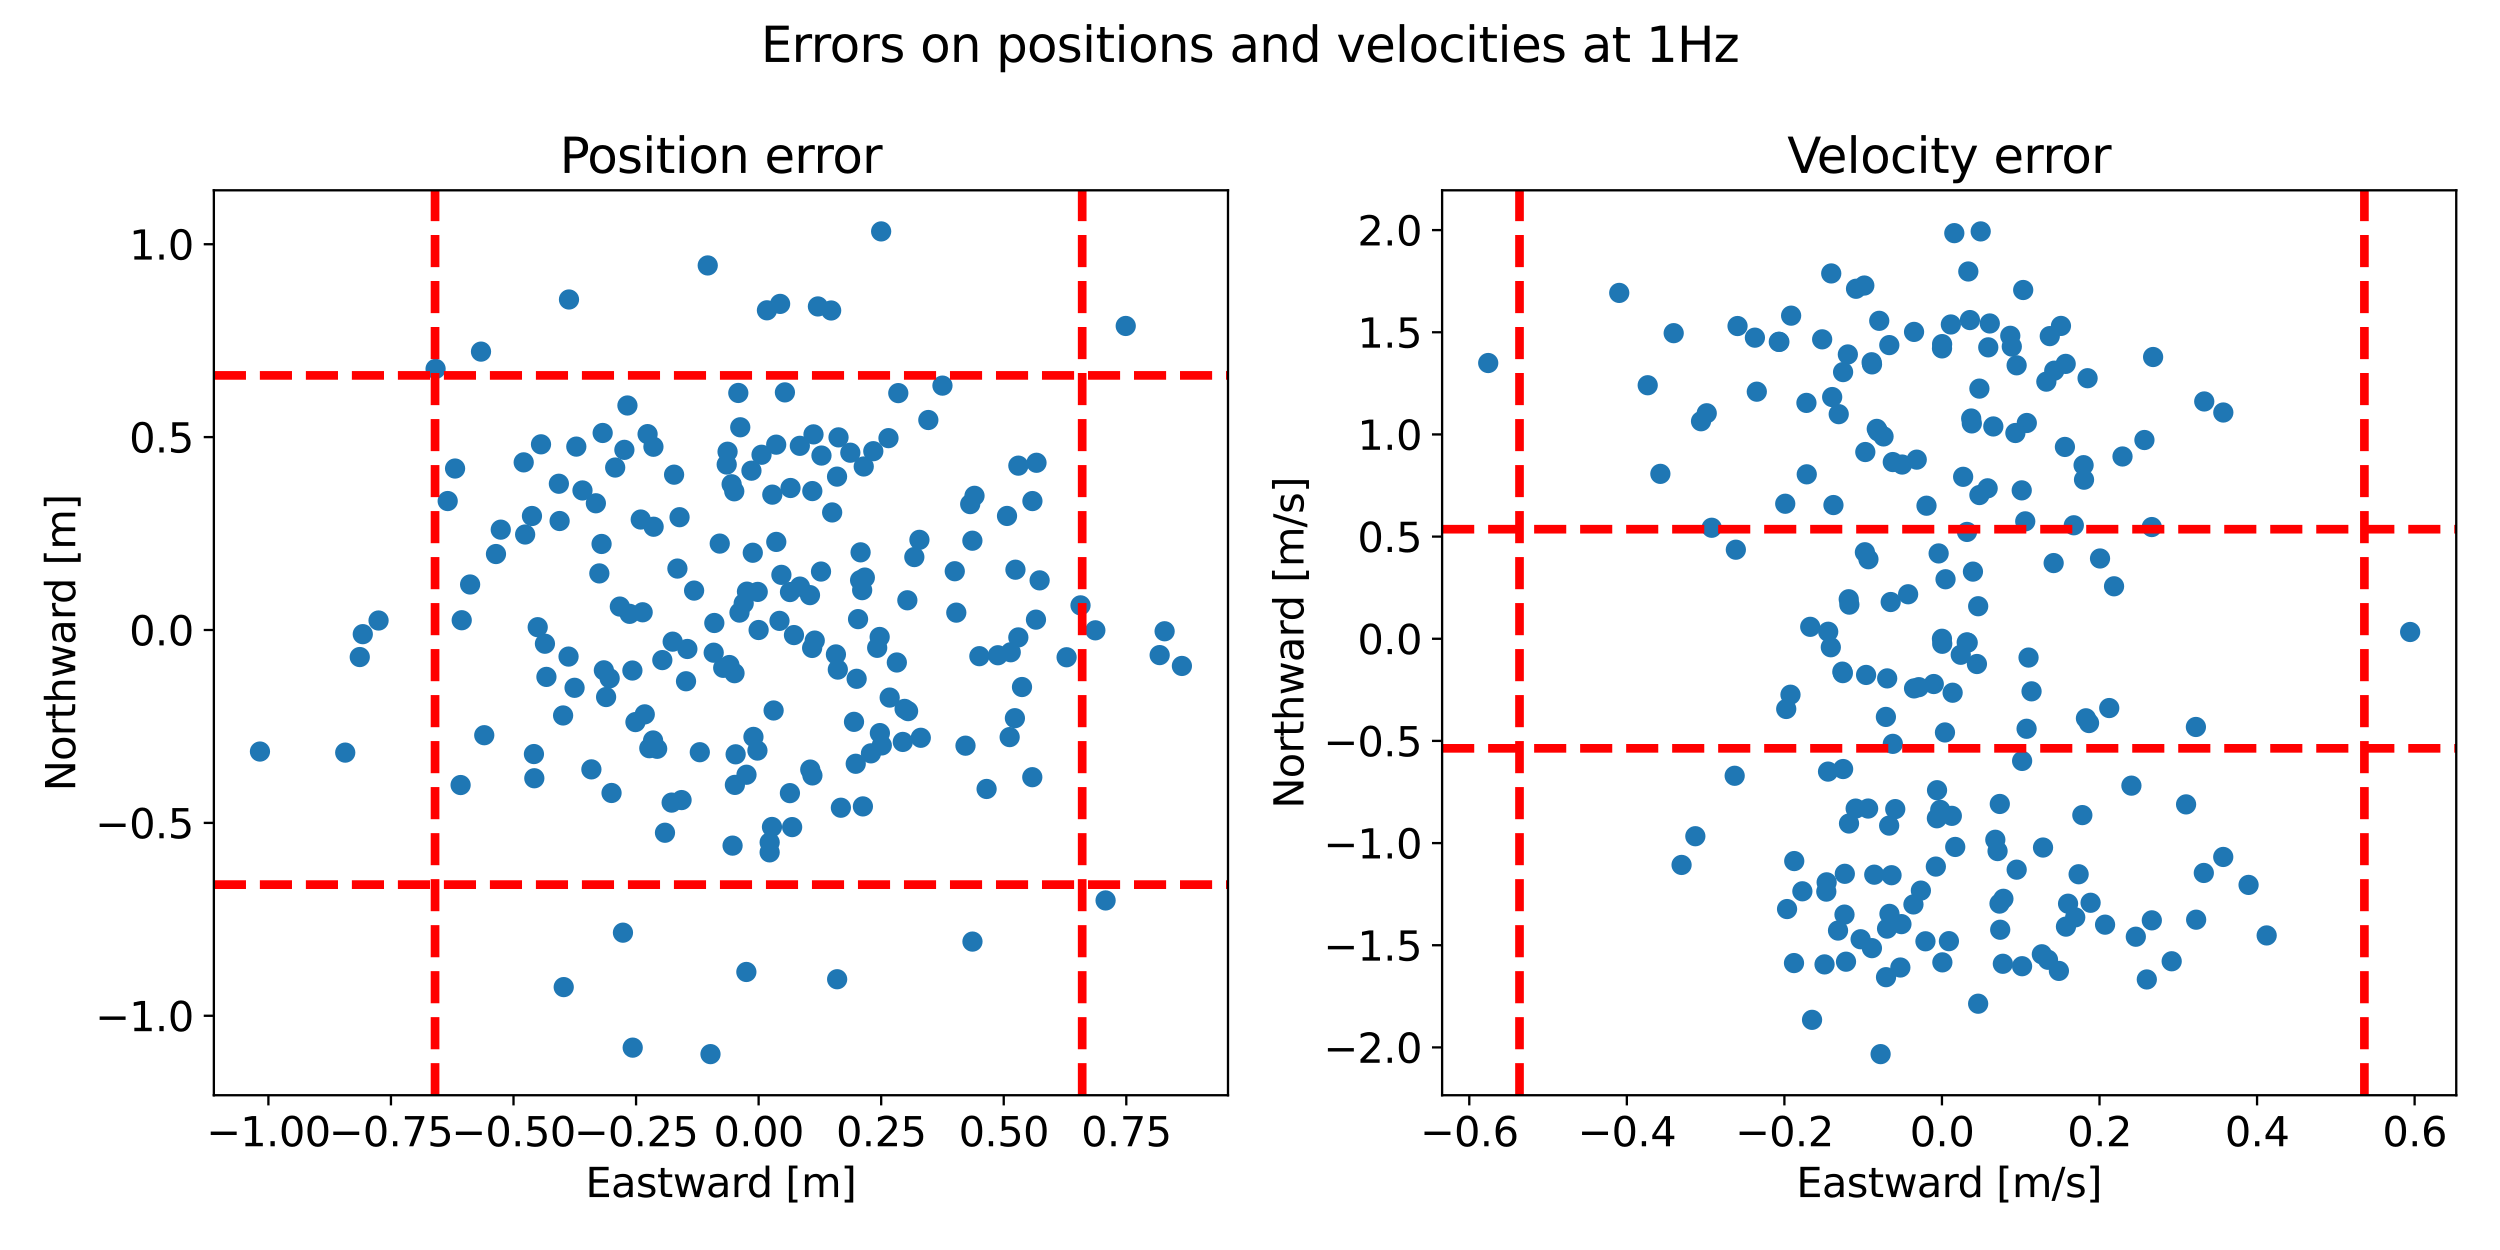 <?xml version="1.0" encoding="utf-8" standalone="no"?>
<!DOCTYPE svg PUBLIC "-//W3C//DTD SVG 1.1//EN"
  "http://www.w3.org/Graphics/SVG/1.1/DTD/svg11.dtd">
<svg xmlns:xlink="http://www.w3.org/1999/xlink" width="864pt" height="432pt" viewBox="0 0 864 432" xmlns="http://www.w3.org/2000/svg" version="1.1">
 <defs>
  <style type="text/css">*{stroke-linejoin: round; stroke-linecap: butt}</style>
 </defs>
 <g id="figure_1">
  <g id="patch_1">
   <path d="M 0 432 
L 864 432 
L 864 0 
L 0 0 
z
" style="fill: #ffffff"/>
  </g>
  <g id="axes_1">
   <g id="patch_2">
    <path d="M 73.91 378.52 
L 424.395 378.52 
L 424.395 65.76 
L 73.91 65.76 
z
" style="fill: #ffffff"/>
   </g>
   <g id="PathCollection_1">
    <defs>
     <path id="mdfe7f85a46" d="M 0 3 
C 0.796 3 1.559 2.684 2.121 2.121 
C 2.684 1.559 3 0.796 3 0 
C 3 -0.796 2.684 -1.559 2.121 -2.121 
C 1.559 -2.684 0.796 -3 0 -3 
C -0.796 -3 -1.559 -2.684 -2.121 -2.121 
C -2.684 -1.559 -3 -0.796 -3 0 
C -3 0.796 -2.684 1.559 -2.121 2.121 
C -1.559 2.684 -0.796 3 0 3 
z
" style="stroke: #1f77b4"/>
    </defs>
    <g clip-path="url(#pa132cea425)">
     <use xlink:href="#mdfe7f85a46" x="262.179" y="217.731" style="fill: #1f77b4; stroke: #1f77b4"/>
     <use xlink:href="#mdfe7f85a46" x="225.895" y="182.041" style="fill: #1f77b4; stroke: #1f77b4"/>
     <use xlink:href="#mdfe7f85a46" x="251.445" y="156.118" style="fill: #1f77b4; stroke: #1f77b4"/>
     <use xlink:href="#mdfe7f85a46" x="283.9" y="157.44" style="fill: #1f77b4; stroke: #1f77b4"/>
     <use xlink:href="#mdfe7f85a46" x="281.147" y="150.122" style="fill: #1f77b4; stroke: #1f77b4"/>
     <use xlink:href="#mdfe7f85a46" x="274.396" y="219.48" style="fill: #1f77b4; stroke: #1f77b4"/>
     <use xlink:href="#mdfe7f85a46" x="229.817" y="287.796" style="fill: #1f77b4; stroke: #1f77b4"/>
     <use xlink:href="#mdfe7f85a46" x="207.133" y="198.174" style="fill: #1f77b4; stroke: #1f77b4"/>
     <use xlink:href="#mdfe7f85a46" x="159.571" y="214.352" style="fill: #1f77b4; stroke: #1f77b4"/>
     <use xlink:href="#mdfe7f85a46" x="303.154" y="223.889" style="fill: #1f77b4; stroke: #1f77b4"/>
     <use xlink:href="#mdfe7f85a46" x="232.965" y="164.047" style="fill: #1f77b4; stroke: #1f77b4"/>
     <use xlink:href="#mdfe7f85a46" x="212.605" y="161.583" style="fill: #1f77b4; stroke: #1f77b4"/>
     <use xlink:href="#mdfe7f85a46" x="201.306" y="169.499" style="fill: #1f77b4; stroke: #1f77b4"/>
     <use xlink:href="#mdfe7f85a46" x="282.672" y="105.908" style="fill: #1f77b4; stroke: #1f77b4"/>
     <use xlink:href="#mdfe7f85a46" x="268.281" y="187.284" style="fill: #1f77b4; stroke: #1f77b4"/>
     <use xlink:href="#mdfe7f85a46" x="335.302" y="174.217" style="fill: #1f77b4; stroke: #1f77b4"/>
     <use xlink:href="#mdfe7f85a46" x="270.05" y="198.672" style="fill: #1f77b4; stroke: #1f77b4"/>
     <use xlink:href="#mdfe7f85a46" x="276.453" y="202.725" style="fill: #1f77b4; stroke: #1f77b4"/>
     <use xlink:href="#mdfe7f85a46" x="223.805" y="150.033" style="fill: #1f77b4; stroke: #1f77b4"/>
     <use xlink:href="#mdfe7f85a46" x="351.943" y="160.928" style="fill: #1f77b4; stroke: #1f77b4"/>
     <use xlink:href="#mdfe7f85a46" x="253.76" y="169.795" style="fill: #1f77b4; stroke: #1f77b4"/>
     <use xlink:href="#mdfe7f85a46" x="268.253" y="153.676" style="fill: #1f77b4; stroke: #1f77b4"/>
     <use xlink:href="#mdfe7f85a46" x="297.962" y="203.954" style="fill: #1f77b4; stroke: #1f77b4"/>
     <use xlink:href="#mdfe7f85a46" x="304.088" y="253.354" style="fill: #1f77b4; stroke: #1f77b4"/>
     <use xlink:href="#mdfe7f85a46" x="273.761" y="285.845" style="fill: #1f77b4; stroke: #1f77b4"/>
     <use xlink:href="#mdfe7f85a46" x="257.941" y="335.912" style="fill: #1f77b4; stroke: #1f77b4"/>
     <use xlink:href="#mdfe7f85a46" x="260.161" y="191.031" style="fill: #1f77b4; stroke: #1f77b4"/>
     <use xlink:href="#mdfe7f85a46" x="253.85" y="232.654" style="fill: #1f77b4; stroke: #1f77b4"/>
     <use xlink:href="#mdfe7f85a46" x="309.945" y="228.955" style="fill: #1f77b4; stroke: #1f77b4"/>
     <use xlink:href="#mdfe7f85a46" x="408.464" y="230.152" style="fill: #1f77b4; stroke: #1f77b4"/>
     <use xlink:href="#mdfe7f85a46" x="313.578" y="207.458" style="fill: #1f77b4; stroke: #1f77b4"/>
     <use xlink:href="#mdfe7f85a46" x="205.932" y="173.933" style="fill: #1f77b4; stroke: #1f77b4"/>
     <use xlink:href="#mdfe7f85a46" x="215.787" y="155.469" style="fill: #1f77b4; stroke: #1f77b4"/>
     <use xlink:href="#mdfe7f85a46" x="373.427" y="209.217" style="fill: #1f77b4; stroke: #1f77b4"/>
     <use xlink:href="#mdfe7f85a46" x="288.893" y="226.17" style="fill: #1f77b4; stroke: #1f77b4"/>
     <use xlink:href="#mdfe7f85a46" x="358.03" y="214.149" style="fill: #1f77b4; stroke: #1f77b4"/>
     <use xlink:href="#mdfe7f85a46" x="400.779" y="226.402" style="fill: #1f77b4; stroke: #1f77b4"/>
     <use xlink:href="#mdfe7f85a46" x="301.812" y="155.932" style="fill: #1f77b4; stroke: #1f77b4"/>
     <use xlink:href="#mdfe7f85a46" x="298.505" y="161.217" style="fill: #1f77b4; stroke: #1f77b4"/>
     <use xlink:href="#mdfe7f85a46" x="358.214" y="159.936" style="fill: #1f77b4; stroke: #1f77b4"/>
     <use xlink:href="#mdfe7f85a46" x="289.285" y="164.72" style="fill: #1f77b4; stroke: #1f77b4"/>
     <use xlink:href="#mdfe7f85a46" x="255.833" y="147.669" style="fill: #1f77b4; stroke: #1f77b4"/>
     <use xlink:href="#mdfe7f85a46" x="221.438" y="179.547" style="fill: #1f77b4; stroke: #1f77b4"/>
     <use xlink:href="#mdfe7f85a46" x="184.528" y="260.6" style="fill: #1f77b4; stroke: #1f77b4"/>
     <use xlink:href="#mdfe7f85a46" x="188.844" y="233.938" style="fill: #1f77b4; stroke: #1f77b4"/>
     <use xlink:href="#mdfe7f85a46" x="167.358" y="254.087" style="fill: #1f77b4; stroke: #1f77b4"/>
     <use xlink:href="#mdfe7f85a46" x="224.4" y="258.579" style="fill: #1f77b4; stroke: #1f77b4"/>
     <use xlink:href="#mdfe7f85a46" x="217.605" y="212.145" style="fill: #1f77b4; stroke: #1f77b4"/>
     <use xlink:href="#mdfe7f85a46" x="263.186" y="157.165" style="fill: #1f77b4; stroke: #1f77b4"/>
     <use xlink:href="#mdfe7f85a46" x="193.403" y="180.062" style="fill: #1f77b4; stroke: #1f77b4"/>
     <use xlink:href="#mdfe7f85a46" x="248.745" y="187.866" style="fill: #1f77b4; stroke: #1f77b4"/>
     <use xlink:href="#mdfe7f85a46" x="310.448" y="135.858" style="fill: #1f77b4; stroke: #1f77b4"/>
     <use xlink:href="#mdfe7f85a46" x="193.147" y="167.183" style="fill: #1f77b4; stroke: #1f77b4"/>
     <use xlink:href="#mdfe7f85a46" x="244.593" y="91.739" style="fill: #1f77b4; stroke: #1f77b4"/>
     <use xlink:href="#mdfe7f85a46" x="325.715" y="133.27" style="fill: #1f77b4; stroke: #1f77b4"/>
     <use xlink:href="#mdfe7f85a46" x="241.854" y="259.964" style="fill: #1f77b4; stroke: #1f77b4"/>
     <use xlink:href="#mdfe7f85a46" x="338.468" y="226.776" style="fill: #1f77b4; stroke: #1f77b4"/>
     <use xlink:href="#mdfe7f85a46" x="330.496" y="211.727" style="fill: #1f77b4; stroke: #1f77b4"/>
     <use xlink:href="#mdfe7f85a46" x="259.701" y="162.667" style="fill: #1f77b4; stroke: #1f77b4"/>
     <use xlink:href="#mdfe7f85a46" x="251.15" y="160.537" style="fill: #1f77b4; stroke: #1f77b4"/>
     <use xlink:href="#mdfe7f85a46" x="283.743" y="197.529" style="fill: #1f77b4; stroke: #1f77b4"/>
     <use xlink:href="#mdfe7f85a46" x="280.026" y="265.961" style="fill: #1f77b4; stroke: #1f77b4"/>
     <use xlink:href="#mdfe7f85a46" x="301" y="260.356" style="fill: #1f77b4; stroke: #1f77b4"/>
     <use xlink:href="#mdfe7f85a46" x="235.549" y="276.504" style="fill: #1f77b4; stroke: #1f77b4"/>
     <use xlink:href="#mdfe7f85a46" x="253.977" y="271.259" style="fill: #1f77b4; stroke: #1f77b4"/>
     <use xlink:href="#mdfe7f85a46" x="185.833" y="216.758" style="fill: #1f77b4; stroke: #1f77b4"/>
     <use xlink:href="#mdfe7f85a46" x="216.842" y="140.137" style="fill: #1f77b4; stroke: #1f77b4"/>
     <use xlink:href="#mdfe7f85a46" x="199.172" y="154.348" style="fill: #1f77b4; stroke: #1f77b4"/>
     <use xlink:href="#mdfe7f85a46" x="198.571" y="237.707" style="fill: #1f77b4; stroke: #1f77b4"/>
     <use xlink:href="#mdfe7f85a46" x="304.011" y="220.137" style="fill: #1f77b4; stroke: #1f77b4"/>
     <use xlink:href="#mdfe7f85a46" x="356.804" y="173.169" style="fill: #1f77b4; stroke: #1f77b4"/>
     <use xlink:href="#mdfe7f85a46" x="351.935" y="220.292" style="fill: #1f77b4; stroke: #1f77b4"/>
     <use xlink:href="#mdfe7f85a46" x="249.943" y="230.803" style="fill: #1f77b4; stroke: #1f77b4"/>
     <use xlink:href="#mdfe7f85a46" x="228.899" y="228.127" style="fill: #1f77b4; stroke: #1f77b4"/>
     <use xlink:href="#mdfe7f85a46" x="304.751" y="257.616" style="fill: #1f77b4; stroke: #1f77b4"/>
     <use xlink:href="#mdfe7f85a46" x="296.543" y="213.968" style="fill: #1f77b4; stroke: #1f77b4"/>
     <use xlink:href="#mdfe7f85a46" x="402.491" y="218.164" style="fill: #1f77b4; stroke: #1f77b4"/>
     <use xlink:href="#mdfe7f85a46" x="359.293" y="200.575" style="fill: #1f77b4; stroke: #1f77b4"/>
     <use xlink:href="#mdfe7f85a46" x="313.834" y="245.766" style="fill: #1f77b4; stroke: #1f77b4"/>
     <use xlink:href="#mdfe7f85a46" x="260.393" y="254.675" style="fill: #1f77b4; stroke: #1f77b4"/>
     <use xlink:href="#mdfe7f85a46" x="257.023" y="208.519" style="fill: #1f77b4; stroke: #1f77b4"/>
     <use xlink:href="#mdfe7f85a46" x="246.655" y="225.574" style="fill: #1f77b4; stroke: #1f77b4"/>
     <use xlink:href="#mdfe7f85a46" x="289.792" y="151.156" style="fill: #1f77b4; stroke: #1f77b4"/>
     <use xlink:href="#mdfe7f85a46" x="329.969" y="197.418" style="fill: #1f77b4; stroke: #1f77b4"/>
     <use xlink:href="#mdfe7f85a46" x="258.149" y="204.47" style="fill: #1f77b4; stroke: #1f77b4"/>
     <use xlink:href="#mdfe7f85a46" x="183.845" y="178.329" style="fill: #1f77b4; stroke: #1f77b4"/>
     <use xlink:href="#mdfe7f85a46" x="119.311" y="260.102" style="fill: #1f77b4; stroke: #1f77b4"/>
     <use xlink:href="#mdfe7f85a46" x="215.292" y="322.331" style="fill: #1f77b4; stroke: #1f77b4"/>
     <use xlink:href="#mdfe7f85a46" x="194.822" y="341.141" style="fill: #1f77b4; stroke: #1f77b4"/>
     <use xlink:href="#mdfe7f85a46" x="124.334" y="227.074" style="fill: #1f77b4; stroke: #1f77b4"/>
     <use xlink:href="#mdfe7f85a46" x="218.555" y="231.734" style="fill: #1f77b4; stroke: #1f77b4"/>
     <use xlink:href="#mdfe7f85a46" x="389.053" y="112.651" style="fill: #1f77b4; stroke: #1f77b4"/>
     <use xlink:href="#mdfe7f85a46" x="348.024" y="178.311" style="fill: #1f77b4; stroke: #1f77b4"/>
     <use xlink:href="#mdfe7f85a46" x="350.94" y="196.89" style="fill: #1f77b4; stroke: #1f77b4"/>
     <use xlink:href="#mdfe7f85a46" x="307.058" y="151.423" style="fill: #1f77b4; stroke: #1f77b4"/>
     <use xlink:href="#mdfe7f85a46" x="269.608" y="105.025" style="fill: #1f77b4; stroke: #1f77b4"/>
     <use xlink:href="#mdfe7f85a46" x="304.522" y="79.976" style="fill: #1f77b4; stroke: #1f77b4"/>
     <use xlink:href="#mdfe7f85a46" x="265.053" y="107.241" style="fill: #1f77b4; stroke: #1f77b4"/>
     <use xlink:href="#mdfe7f85a46" x="271.265" y="135.608" style="fill: #1f77b4; stroke: #1f77b4"/>
     <use xlink:href="#mdfe7f85a46" x="280.735" y="169.716" style="fill: #1f77b4; stroke: #1f77b4"/>
     <use xlink:href="#mdfe7f85a46" x="234.853" y="178.744" style="fill: #1f77b4; stroke: #1f77b4"/>
     <use xlink:href="#mdfe7f85a46" x="296.056" y="234.593" style="fill: #1f77b4; stroke: #1f77b4"/>
     <use xlink:href="#mdfe7f85a46" x="272.997" y="274.106" style="fill: #1f77b4; stroke: #1f77b4"/>
     <use xlink:href="#mdfe7f85a46" x="225.704" y="255.906" style="fill: #1f77b4; stroke: #1f77b4"/>
     <use xlink:href="#mdfe7f85a46" x="267.362" y="245.543" style="fill: #1f77b4; stroke: #1f77b4"/>
     <use xlink:href="#mdfe7f85a46" x="219.61" y="249.55" style="fill: #1f77b4; stroke: #1f77b4"/>
     <use xlink:href="#mdfe7f85a46" x="239.882" y="204.107" style="fill: #1f77b4; stroke: #1f77b4"/>
     <use xlink:href="#mdfe7f85a46" x="252.852" y="167.358" style="fill: #1f77b4; stroke: #1f77b4"/>
     <use xlink:href="#mdfe7f85a46" x="317.755" y="186.568" style="fill: #1f77b4; stroke: #1f77b4"/>
     <use xlink:href="#mdfe7f85a46" x="320.831" y="145.155" style="fill: #1f77b4; stroke: #1f77b4"/>
     <use xlink:href="#mdfe7f85a46" x="289.55" y="231.408" style="fill: #1f77b4; stroke: #1f77b4"/>
     <use xlink:href="#mdfe7f85a46" x="312.626" y="244.997" style="fill: #1f77b4; stroke: #1f77b4"/>
     <use xlink:href="#mdfe7f85a46" x="356.76" y="268.596" style="fill: #1f77b4; stroke: #1f77b4"/>
     <use xlink:href="#mdfe7f85a46" x="336.083" y="325.414" style="fill: #1f77b4; stroke: #1f77b4"/>
     <use xlink:href="#mdfe7f85a46" x="290.609" y="279.152" style="fill: #1f77b4; stroke: #1f77b4"/>
     <use xlink:href="#mdfe7f85a46" x="194.607" y="247.266" style="fill: #1f77b4; stroke: #1f77b4"/>
     <use xlink:href="#mdfe7f85a46" x="157.271" y="161.923" style="fill: #1f77b4; stroke: #1f77b4"/>
     <use xlink:href="#mdfe7f85a46" x="186.971" y="153.558" style="fill: #1f77b4; stroke: #1f77b4"/>
     <use xlink:href="#mdfe7f85a46" x="196.489" y="226.912" style="fill: #1f77b4; stroke: #1f77b4"/>
     <use xlink:href="#mdfe7f85a46" x="225.827" y="154.399" style="fill: #1f77b4; stroke: #1f77b4"/>
     <use xlink:href="#mdfe7f85a46" x="255.158" y="135.806" style="fill: #1f77b4; stroke: #1f77b4"/>
     <use xlink:href="#mdfe7f85a46" x="293.872" y="156.456" style="fill: #1f77b4; stroke: #1f77b4"/>
     <use xlink:href="#mdfe7f85a46" x="279.931" y="205.676" style="fill: #1f77b4; stroke: #1f77b4"/>
     <use xlink:href="#mdfe7f85a46" x="295.742" y="263.961" style="fill: #1f77b4; stroke: #1f77b4"/>
     <use xlink:href="#mdfe7f85a46" x="280.77" y="267.988" style="fill: #1f77b4; stroke: #1f77b4"/>
     <use xlink:href="#mdfe7f85a46" x="162.47" y="202" style="fill: #1f77b4; stroke: #1f77b4"/>
     <use xlink:href="#mdfe7f85a46" x="150.537" y="127.496" style="fill: #1f77b4; stroke: #1f77b4"/>
     <use xlink:href="#mdfe7f85a46" x="196.642" y="103.504" style="fill: #1f77b4; stroke: #1f77b4"/>
     <use xlink:href="#mdfe7f85a46" x="173.064" y="183.046" style="fill: #1f77b4; stroke: #1f77b4"/>
     <use xlink:href="#mdfe7f85a46" x="254.237" y="260.691" style="fill: #1f77b4; stroke: #1f77b4"/>
     <use xlink:href="#mdfe7f85a46" x="350.749" y="248.209" style="fill: #1f77b4; stroke: #1f77b4"/>
     <use xlink:href="#mdfe7f85a46" x="382.091" y="311.196" style="fill: #1f77b4; stroke: #1f77b4"/>
     <use xlink:href="#mdfe7f85a46" x="312.009" y="256.412" style="fill: #1f77b4; stroke: #1f77b4"/>
     <use xlink:href="#mdfe7f85a46" x="353.202" y="237.434" style="fill: #1f77b4; stroke: #1f77b4"/>
     <use xlink:href="#mdfe7f85a46" x="307.474" y="241.081" style="fill: #1f77b4; stroke: #1f77b4"/>
     <use xlink:href="#mdfe7f85a46" x="253.178" y="292.247" style="fill: #1f77b4; stroke: #1f77b4"/>
     <use xlink:href="#mdfe7f85a46" x="210.697" y="234.431" style="fill: #1f77b4; stroke: #1f77b4"/>
     <use xlink:href="#mdfe7f85a46" x="209.467" y="240.896" style="fill: #1f77b4; stroke: #1f77b4"/>
     <use xlink:href="#mdfe7f85a46" x="211.349" y="274.054" style="fill: #1f77b4; stroke: #1f77b4"/>
     <use xlink:href="#mdfe7f85a46" x="245.545" y="364.304" style="fill: #1f77b4; stroke: #1f77b4"/>
     <use xlink:href="#mdfe7f85a46" x="265.991" y="294.579" style="fill: #1f77b4; stroke: #1f77b4"/>
     <use xlink:href="#mdfe7f85a46" x="266.913" y="170.947" style="fill: #1f77b4; stroke: #1f77b4"/>
     <use xlink:href="#mdfe7f85a46" x="287.244" y="107.305" style="fill: #1f77b4; stroke: #1f77b4"/>
     <use xlink:href="#mdfe7f85a46" x="336.792" y="171.356" style="fill: #1f77b4; stroke: #1f77b4"/>
     <use xlink:href="#mdfe7f85a46" x="349.311" y="225.42" style="fill: #1f77b4; stroke: #1f77b4"/>
     <use xlink:href="#mdfe7f85a46" x="222.102" y="211.604" style="fill: #1f77b4; stroke: #1f77b4"/>
     <use xlink:href="#mdfe7f85a46" x="89.841" y="259.734" style="fill: #1f77b4; stroke: #1f77b4"/>
     <use xlink:href="#mdfe7f85a46" x="208.698" y="231.666" style="fill: #1f77b4; stroke: #1f77b4"/>
     <use xlink:href="#mdfe7f85a46" x="171.41" y="191.472" style="fill: #1f77b4; stroke: #1f77b4"/>
     <use xlink:href="#mdfe7f85a46" x="208.28" y="149.637" style="fill: #1f77b4; stroke: #1f77b4"/>
     <use xlink:href="#mdfe7f85a46" x="181.491" y="184.724" style="fill: #1f77b4; stroke: #1f77b4"/>
     <use xlink:href="#mdfe7f85a46" x="130.828" y="214.449" style="fill: #1f77b4; stroke: #1f77b4"/>
     <use xlink:href="#mdfe7f85a46" x="227.115" y="258.783" style="fill: #1f77b4; stroke: #1f77b4"/>
     <use xlink:href="#mdfe7f85a46" x="298.218" y="278.693" style="fill: #1f77b4; stroke: #1f77b4"/>
     <use xlink:href="#mdfe7f85a46" x="261.767" y="259.397" style="fill: #1f77b4; stroke: #1f77b4"/>
     <use xlink:href="#mdfe7f85a46" x="125.378" y="219.165" style="fill: #1f77b4; stroke: #1f77b4"/>
     <use xlink:href="#mdfe7f85a46" x="154.722" y="173.161" style="fill: #1f77b4; stroke: #1f77b4"/>
     <use xlink:href="#mdfe7f85a46" x="232.479" y="221.758" style="fill: #1f77b4; stroke: #1f77b4"/>
     <use xlink:href="#mdfe7f85a46" x="180.991" y="159.795" style="fill: #1f77b4; stroke: #1f77b4"/>
     <use xlink:href="#mdfe7f85a46" x="234.112" y="196.496" style="fill: #1f77b4; stroke: #1f77b4"/>
     <use xlink:href="#mdfe7f85a46" x="255.566" y="211.713" style="fill: #1f77b4; stroke: #1f77b4"/>
     <use xlink:href="#mdfe7f85a46" x="295.143" y="249.471" style="fill: #1f77b4; stroke: #1f77b4"/>
     <use xlink:href="#mdfe7f85a46" x="289.316" y="338.426" style="fill: #1f77b4; stroke: #1f77b4"/>
     <use xlink:href="#mdfe7f85a46" x="222.829" y="246.881" style="fill: #1f77b4; stroke: #1f77b4"/>
     <use xlink:href="#mdfe7f85a46" x="297.421" y="190.888" style="fill: #1f77b4; stroke: #1f77b4"/>
     <use xlink:href="#mdfe7f85a46" x="273.022" y="204.612" style="fill: #1f77b4; stroke: #1f77b4"/>
     <use xlink:href="#mdfe7f85a46" x="261.869" y="204.562" style="fill: #1f77b4; stroke: #1f77b4"/>
     <use xlink:href="#mdfe7f85a46" x="207.901" y="187.992" style="fill: #1f77b4; stroke: #1f77b4"/>
     <use xlink:href="#mdfe7f85a46" x="204.384" y="265.895" style="fill: #1f77b4; stroke: #1f77b4"/>
     <use xlink:href="#mdfe7f85a46" x="184.66" y="268.965" style="fill: #1f77b4; stroke: #1f77b4"/>
     <use xlink:href="#mdfe7f85a46" x="214.218" y="209.63" style="fill: #1f77b4; stroke: #1f77b4"/>
     <use xlink:href="#mdfe7f85a46" x="333.676" y="257.709" style="fill: #1f77b4; stroke: #1f77b4"/>
     <use xlink:href="#mdfe7f85a46" x="237.551" y="224.287" style="fill: #1f77b4; stroke: #1f77b4"/>
     <use xlink:href="#mdfe7f85a46" x="159.185" y="271.308" style="fill: #1f77b4; stroke: #1f77b4"/>
     <use xlink:href="#mdfe7f85a46" x="280.674" y="223.931" style="fill: #1f77b4; stroke: #1f77b4"/>
     <use xlink:href="#mdfe7f85a46" x="269.39" y="214.57" style="fill: #1f77b4; stroke: #1f77b4"/>
     <use xlink:href="#mdfe7f85a46" x="232.122" y="277.378" style="fill: #1f77b4; stroke: #1f77b4"/>
     <use xlink:href="#mdfe7f85a46" x="298.885" y="199.611" style="fill: #1f77b4; stroke: #1f77b4"/>
     <use xlink:href="#mdfe7f85a46" x="252.082" y="229.832" style="fill: #1f77b4; stroke: #1f77b4"/>
     <use xlink:href="#mdfe7f85a46" x="348.937" y="254.742" style="fill: #1f77b4; stroke: #1f77b4"/>
     <use xlink:href="#mdfe7f85a46" x="344.874" y="226.453" style="fill: #1f77b4; stroke: #1f77b4"/>
     <use xlink:href="#mdfe7f85a46" x="273.201" y="168.654" style="fill: #1f77b4; stroke: #1f77b4"/>
     <use xlink:href="#mdfe7f85a46" x="368.62" y="227.149" style="fill: #1f77b4; stroke: #1f77b4"/>
     <use xlink:href="#mdfe7f85a46" x="281.577" y="221.384" style="fill: #1f77b4; stroke: #1f77b4"/>
     <use xlink:href="#mdfe7f85a46" x="297.249" y="200.525" style="fill: #1f77b4; stroke: #1f77b4"/>
     <use xlink:href="#mdfe7f85a46" x="287.594" y="177.101" style="fill: #1f77b4; stroke: #1f77b4"/>
     <use xlink:href="#mdfe7f85a46" x="336.056" y="186.87" style="fill: #1f77b4; stroke: #1f77b4"/>
     <use xlink:href="#mdfe7f85a46" x="378.55" y="217.841" style="fill: #1f77b4; stroke: #1f77b4"/>
     <use xlink:href="#mdfe7f85a46" x="318.226" y="254.979" style="fill: #1f77b4; stroke: #1f77b4"/>
     <use xlink:href="#mdfe7f85a46" x="237.09" y="235.445" style="fill: #1f77b4; stroke: #1f77b4"/>
     <use xlink:href="#mdfe7f85a46" x="257.988" y="267.75" style="fill: #1f77b4; stroke: #1f77b4"/>
     <use xlink:href="#mdfe7f85a46" x="218.663" y="362.065" style="fill: #1f77b4; stroke: #1f77b4"/>
     <use xlink:href="#mdfe7f85a46" x="340.968" y="272.665" style="fill: #1f77b4; stroke: #1f77b4"/>
     <use xlink:href="#mdfe7f85a46" x="315.991" y="192.519" style="fill: #1f77b4; stroke: #1f77b4"/>
     <use xlink:href="#mdfe7f85a46" x="266.794" y="285.802" style="fill: #1f77b4; stroke: #1f77b4"/>
     <use xlink:href="#mdfe7f85a46" x="265.997" y="291.128" style="fill: #1f77b4; stroke: #1f77b4"/>
     <use xlink:href="#mdfe7f85a46" x="188.329" y="222.472" style="fill: #1f77b4; stroke: #1f77b4"/>
     <use xlink:href="#mdfe7f85a46" x="166.235" y="121.52" style="fill: #1f77b4; stroke: #1f77b4"/>
     <use xlink:href="#mdfe7f85a46" x="276.425" y="154.078" style="fill: #1f77b4; stroke: #1f77b4"/>
     <use xlink:href="#mdfe7f85a46" x="246.87" y="215.305" style="fill: #1f77b4; stroke: #1f77b4"/>
    </g>
   </g>
   <g id="matplotlib.axis_1">
    <g id="xtick_1">
     <g id="line2d_1">
      <defs>
       <path id="mcc64d32850" d="M 0 0 
L 0 3.5 
" style="stroke: #000000; stroke-width: 0.8"/>
      </defs>
      <g>
       <use xlink:href="#mcc64d32850" x="92.759" y="378.52" style="stroke: #000000; stroke-width: 0.8"/>
      </g>
     </g>
     <g id="text_1">
      <!-- −1.00 -->
      <g transform="translate(71.307 396.158) scale(0.14 -0.14)">
       <defs>
        <path id="DejaVuSans-2212" d="M 678 2272 
L 4684 2272 
L 4684 1741 
L 678 1741 
L 678 2272 
z
" transform="scale(0.016)"/>
        <path id="DejaVuSans-31" d="M 794 531 
L 1825 531 
L 1825 4091 
L 703 3866 
L 703 4441 
L 1819 4666 
L 2450 4666 
L 2450 531 
L 3481 531 
L 3481 0 
L 794 0 
L 794 531 
z
" transform="scale(0.016)"/>
        <path id="DejaVuSans-2e" d="M 684 794 
L 1344 794 
L 1344 0 
L 684 0 
L 684 794 
z
" transform="scale(0.016)"/>
        <path id="DejaVuSans-30" d="M 2034 4250 
Q 1547 4250 1301 3770 
Q 1056 3291 1056 2328 
Q 1056 1369 1301 889 
Q 1547 409 2034 409 
Q 2525 409 2770 889 
Q 3016 1369 3016 2328 
Q 3016 3291 2770 3770 
Q 2525 4250 2034 4250 
z
M 2034 4750 
Q 2819 4750 3233 4129 
Q 3647 3509 3647 2328 
Q 3647 1150 3233 529 
Q 2819 -91 2034 -91 
Q 1250 -91 836 529 
Q 422 1150 422 2328 
Q 422 3509 836 4129 
Q 1250 4750 2034 4750 
z
" transform="scale(0.016)"/>
       </defs>
       <use xlink:href="#DejaVuSans-2212"/>
       <use xlink:href="#DejaVuSans-31" x="83.789"/>
       <use xlink:href="#DejaVuSans-2e" x="147.412"/>
       <use xlink:href="#DejaVuSans-30" x="179.199"/>
       <use xlink:href="#DejaVuSans-30" x="242.822"/>
      </g>
     </g>
    </g>
    <g id="xtick_2">
     <g id="line2d_2">
      <g>
       <use xlink:href="#mcc64d32850" x="135.114" y="378.52" style="stroke: #000000; stroke-width: 0.8"/>
      </g>
     </g>
     <g id="text_2">
      <!-- −0.75 -->
      <g transform="translate(113.662 396.158) scale(0.14 -0.14)">
       <defs>
        <path id="DejaVuSans-37" d="M 525 4666 
L 3525 4666 
L 3525 4397 
L 1831 0 
L 1172 0 
L 2766 4134 
L 525 4134 
L 525 4666 
z
" transform="scale(0.016)"/>
        <path id="DejaVuSans-35" d="M 691 4666 
L 3169 4666 
L 3169 4134 
L 1269 4134 
L 1269 2991 
Q 1406 3038 1543 3061 
Q 1681 3084 1819 3084 
Q 2600 3084 3056 2656 
Q 3513 2228 3513 1497 
Q 3513 744 3044 326 
Q 2575 -91 1722 -91 
Q 1428 -91 1123 -41 
Q 819 9 494 109 
L 494 744 
Q 775 591 1075 516 
Q 1375 441 1709 441 
Q 2250 441 2565 725 
Q 2881 1009 2881 1497 
Q 2881 1984 2565 2268 
Q 2250 2553 1709 2553 
Q 1456 2553 1204 2497 
Q 953 2441 691 2322 
L 691 4666 
z
" transform="scale(0.016)"/>
       </defs>
       <use xlink:href="#DejaVuSans-2212"/>
       <use xlink:href="#DejaVuSans-30" x="83.789"/>
       <use xlink:href="#DejaVuSans-2e" x="147.412"/>
       <use xlink:href="#DejaVuSans-37" x="179.199"/>
       <use xlink:href="#DejaVuSans-35" x="242.822"/>
      </g>
     </g>
    </g>
    <g id="xtick_3">
     <g id="line2d_3">
      <g>
       <use xlink:href="#mcc64d32850" x="177.469" y="378.52" style="stroke: #000000; stroke-width: 0.8"/>
      </g>
     </g>
     <g id="text_3">
      <!-- −0.50 -->
      <g transform="translate(156.017 396.158) scale(0.14 -0.14)">
       <use xlink:href="#DejaVuSans-2212"/>
       <use xlink:href="#DejaVuSans-30" x="83.789"/>
       <use xlink:href="#DejaVuSans-2e" x="147.412"/>
       <use xlink:href="#DejaVuSans-35" x="179.199"/>
       <use xlink:href="#DejaVuSans-30" x="242.822"/>
      </g>
     </g>
    </g>
    <g id="xtick_4">
     <g id="line2d_4">
      <g>
       <use xlink:href="#mcc64d32850" x="219.824" y="378.52" style="stroke: #000000; stroke-width: 0.8"/>
      </g>
     </g>
     <g id="text_4">
      <!-- −0.25 -->
      <g transform="translate(198.372 396.158) scale(0.14 -0.14)">
       <defs>
        <path id="DejaVuSans-32" d="M 1228 531 
L 3431 531 
L 3431 0 
L 469 0 
L 469 531 
Q 828 903 1448 1529 
Q 2069 2156 2228 2338 
Q 2531 2678 2651 2914 
Q 2772 3150 2772 3378 
Q 2772 3750 2511 3984 
Q 2250 4219 1831 4219 
Q 1534 4219 1204 4116 
Q 875 4013 500 3803 
L 500 4441 
Q 881 4594 1212 4672 
Q 1544 4750 1819 4750 
Q 2544 4750 2975 4387 
Q 3406 4025 3406 3419 
Q 3406 3131 3298 2873 
Q 3191 2616 2906 2266 
Q 2828 2175 2409 1742 
Q 1991 1309 1228 531 
z
" transform="scale(0.016)"/>
       </defs>
       <use xlink:href="#DejaVuSans-2212"/>
       <use xlink:href="#DejaVuSans-30" x="83.789"/>
       <use xlink:href="#DejaVuSans-2e" x="147.412"/>
       <use xlink:href="#DejaVuSans-32" x="179.199"/>
       <use xlink:href="#DejaVuSans-35" x="242.822"/>
      </g>
     </g>
    </g>
    <g id="xtick_5">
     <g id="line2d_5">
      <g>
       <use xlink:href="#mcc64d32850" x="262.179" y="378.52" style="stroke: #000000; stroke-width: 0.8"/>
      </g>
     </g>
     <g id="text_5">
      <!-- 0.00 -->
      <g transform="translate(246.593 396.158) scale(0.14 -0.14)">
       <use xlink:href="#DejaVuSans-30"/>
       <use xlink:href="#DejaVuSans-2e" x="63.623"/>
       <use xlink:href="#DejaVuSans-30" x="95.41"/>
       <use xlink:href="#DejaVuSans-30" x="159.033"/>
      </g>
     </g>
    </g>
    <g id="xtick_6">
     <g id="line2d_6">
      <g>
       <use xlink:href="#mcc64d32850" x="304.534" y="378.52" style="stroke: #000000; stroke-width: 0.8"/>
      </g>
     </g>
     <g id="text_6">
      <!-- 0.25 -->
      <g transform="translate(288.949 396.158) scale(0.14 -0.14)">
       <use xlink:href="#DejaVuSans-30"/>
       <use xlink:href="#DejaVuSans-2e" x="63.623"/>
       <use xlink:href="#DejaVuSans-32" x="95.41"/>
       <use xlink:href="#DejaVuSans-35" x="159.033"/>
      </g>
     </g>
    </g>
    <g id="xtick_7">
     <g id="line2d_7">
      <g>
       <use xlink:href="#mcc64d32850" x="346.89" y="378.52" style="stroke: #000000; stroke-width: 0.8"/>
      </g>
     </g>
     <g id="text_7">
      <!-- 0.50 -->
      <g transform="translate(331.304 396.158) scale(0.14 -0.14)">
       <use xlink:href="#DejaVuSans-30"/>
       <use xlink:href="#DejaVuSans-2e" x="63.623"/>
       <use xlink:href="#DejaVuSans-35" x="95.41"/>
       <use xlink:href="#DejaVuSans-30" x="159.033"/>
      </g>
     </g>
    </g>
    <g id="xtick_8">
     <g id="line2d_8">
      <g>
       <use xlink:href="#mcc64d32850" x="389.245" y="378.52" style="stroke: #000000; stroke-width: 0.8"/>
      </g>
     </g>
     <g id="text_8">
      <!-- 0.75 -->
      <g transform="translate(373.659 396.158) scale(0.14 -0.14)">
       <use xlink:href="#DejaVuSans-30"/>
       <use xlink:href="#DejaVuSans-2e" x="63.623"/>
       <use xlink:href="#DejaVuSans-37" x="95.41"/>
       <use xlink:href="#DejaVuSans-35" x="159.033"/>
      </g>
     </g>
    </g>
    <g id="text_9">
     <!-- Eastward [m] -->
     <g transform="translate(202.33 413.707) scale(0.14 -0.14)">
      <defs>
       <path id="DejaVuSans-45" d="M 628 4666 
L 3578 4666 
L 3578 4134 
L 1259 4134 
L 1259 2753 
L 3481 2753 
L 3481 2222 
L 1259 2222 
L 1259 531 
L 3634 531 
L 3634 0 
L 628 0 
L 628 4666 
z
" transform="scale(0.016)"/>
       <path id="DejaVuSans-61" d="M 2194 1759 
Q 1497 1759 1228 1600 
Q 959 1441 959 1056 
Q 959 750 1161 570 
Q 1363 391 1709 391 
Q 2188 391 2477 730 
Q 2766 1069 2766 1631 
L 2766 1759 
L 2194 1759 
z
M 3341 1997 
L 3341 0 
L 2766 0 
L 2766 531 
Q 2569 213 2275 61 
Q 1981 -91 1556 -91 
Q 1019 -91 701 211 
Q 384 513 384 1019 
Q 384 1609 779 1909 
Q 1175 2209 1959 2209 
L 2766 2209 
L 2766 2266 
Q 2766 2663 2505 2880 
Q 2244 3097 1772 3097 
Q 1472 3097 1187 3025 
Q 903 2953 641 2809 
L 641 3341 
Q 956 3463 1253 3523 
Q 1550 3584 1831 3584 
Q 2591 3584 2966 3190 
Q 3341 2797 3341 1997 
z
" transform="scale(0.016)"/>
       <path id="DejaVuSans-73" d="M 2834 3397 
L 2834 2853 
Q 2591 2978 2328 3040 
Q 2066 3103 1784 3103 
Q 1356 3103 1142 2972 
Q 928 2841 928 2578 
Q 928 2378 1081 2264 
Q 1234 2150 1697 2047 
L 1894 2003 
Q 2506 1872 2764 1633 
Q 3022 1394 3022 966 
Q 3022 478 2636 193 
Q 2250 -91 1575 -91 
Q 1294 -91 989 -36 
Q 684 19 347 128 
L 347 722 
Q 666 556 975 473 
Q 1284 391 1588 391 
Q 1994 391 2212 530 
Q 2431 669 2431 922 
Q 2431 1156 2273 1281 
Q 2116 1406 1581 1522 
L 1381 1569 
Q 847 1681 609 1914 
Q 372 2147 372 2553 
Q 372 3047 722 3315 
Q 1072 3584 1716 3584 
Q 2034 3584 2315 3537 
Q 2597 3491 2834 3397 
z
" transform="scale(0.016)"/>
       <path id="DejaVuSans-74" d="M 1172 4494 
L 1172 3500 
L 2356 3500 
L 2356 3053 
L 1172 3053 
L 1172 1153 
Q 1172 725 1289 603 
Q 1406 481 1766 481 
L 2356 481 
L 2356 0 
L 1766 0 
Q 1100 0 847 248 
Q 594 497 594 1153 
L 594 3053 
L 172 3053 
L 172 3500 
L 594 3500 
L 594 4494 
L 1172 4494 
z
" transform="scale(0.016)"/>
       <path id="DejaVuSans-77" d="M 269 3500 
L 844 3500 
L 1563 769 
L 2278 3500 
L 2956 3500 
L 3675 769 
L 4391 3500 
L 4966 3500 
L 4050 0 
L 3372 0 
L 2619 2869 
L 1863 0 
L 1184 0 
L 269 3500 
z
" transform="scale(0.016)"/>
       <path id="DejaVuSans-72" d="M 2631 2963 
Q 2534 3019 2420 3045 
Q 2306 3072 2169 3072 
Q 1681 3072 1420 2755 
Q 1159 2438 1159 1844 
L 1159 0 
L 581 0 
L 581 3500 
L 1159 3500 
L 1159 2956 
Q 1341 3275 1631 3429 
Q 1922 3584 2338 3584 
Q 2397 3584 2469 3576 
Q 2541 3569 2628 3553 
L 2631 2963 
z
" transform="scale(0.016)"/>
       <path id="DejaVuSans-64" d="M 2906 2969 
L 2906 4863 
L 3481 4863 
L 3481 0 
L 2906 0 
L 2906 525 
Q 2725 213 2448 61 
Q 2172 -91 1784 -91 
Q 1150 -91 751 415 
Q 353 922 353 1747 
Q 353 2572 751 3078 
Q 1150 3584 1784 3584 
Q 2172 3584 2448 3432 
Q 2725 3281 2906 2969 
z
M 947 1747 
Q 947 1113 1208 752 
Q 1469 391 1925 391 
Q 2381 391 2643 752 
Q 2906 1113 2906 1747 
Q 2906 2381 2643 2742 
Q 2381 3103 1925 3103 
Q 1469 3103 1208 2742 
Q 947 2381 947 1747 
z
" transform="scale(0.016)"/>
       <path id="DejaVuSans-20" transform="scale(0.016)"/>
       <path id="DejaVuSans-5b" d="M 550 4863 
L 1875 4863 
L 1875 4416 
L 1125 4416 
L 1125 -397 
L 1875 -397 
L 1875 -844 
L 550 -844 
L 550 4863 
z
" transform="scale(0.016)"/>
       <path id="DejaVuSans-6d" d="M 3328 2828 
Q 3544 3216 3844 3400 
Q 4144 3584 4550 3584 
Q 5097 3584 5394 3201 
Q 5691 2819 5691 2113 
L 5691 0 
L 5113 0 
L 5113 2094 
Q 5113 2597 4934 2840 
Q 4756 3084 4391 3084 
Q 3944 3084 3684 2787 
Q 3425 2491 3425 1978 
L 3425 0 
L 2847 0 
L 2847 2094 
Q 2847 2600 2669 2842 
Q 2491 3084 2119 3084 
Q 1678 3084 1418 2786 
Q 1159 2488 1159 1978 
L 1159 0 
L 581 0 
L 581 3500 
L 1159 3500 
L 1159 2956 
Q 1356 3278 1631 3431 
Q 1906 3584 2284 3584 
Q 2666 3584 2933 3390 
Q 3200 3197 3328 2828 
z
" transform="scale(0.016)"/>
       <path id="DejaVuSans-5d" d="M 1947 4863 
L 1947 -844 
L 622 -844 
L 622 -397 
L 1369 -397 
L 1369 4416 
L 622 4416 
L 622 4863 
L 1947 4863 
z
" transform="scale(0.016)"/>
      </defs>
      <use xlink:href="#DejaVuSans-45"/>
      <use xlink:href="#DejaVuSans-61" x="63.184"/>
      <use xlink:href="#DejaVuSans-73" x="124.463"/>
      <use xlink:href="#DejaVuSans-74" x="176.562"/>
      <use xlink:href="#DejaVuSans-77" x="215.771"/>
      <use xlink:href="#DejaVuSans-61" x="297.559"/>
      <use xlink:href="#DejaVuSans-72" x="358.838"/>
      <use xlink:href="#DejaVuSans-64" x="398.201"/>
      <use xlink:href="#DejaVuSans-20" x="461.678"/>
      <use xlink:href="#DejaVuSans-5b" x="493.465"/>
      <use xlink:href="#DejaVuSans-6d" x="532.479"/>
      <use xlink:href="#DejaVuSans-5d" x="629.891"/>
     </g>
    </g>
   </g>
   <g id="matplotlib.axis_2">
    <g id="ytick_1">
     <g id="line2d_9">
      <defs>
       <path id="m5f912d4951" d="M 0 0 
L -3.5 0 
" style="stroke: #000000; stroke-width: 0.8"/>
      </defs>
      <g>
       <use xlink:href="#m5f912d4951" x="73.91" y="351.055" style="stroke: #000000; stroke-width: 0.8"/>
      </g>
     </g>
     <g id="text_10">
      <!-- −1.0 -->
      <g transform="translate(32.914 356.374) scale(0.14 -0.14)">
       <use xlink:href="#DejaVuSans-2212"/>
       <use xlink:href="#DejaVuSans-31" x="83.789"/>
       <use xlink:href="#DejaVuSans-2e" x="147.412"/>
       <use xlink:href="#DejaVuSans-30" x="179.199"/>
      </g>
     </g>
    </g>
    <g id="ytick_2">
     <g id="line2d_10">
      <g>
       <use xlink:href="#m5f912d4951" x="73.91" y="284.393" style="stroke: #000000; stroke-width: 0.8"/>
      </g>
     </g>
     <g id="text_11">
      <!-- −0.5 -->
      <g transform="translate(32.914 289.712) scale(0.14 -0.14)">
       <use xlink:href="#DejaVuSans-2212"/>
       <use xlink:href="#DejaVuSans-30" x="83.789"/>
       <use xlink:href="#DejaVuSans-2e" x="147.412"/>
       <use xlink:href="#DejaVuSans-35" x="179.199"/>
      </g>
     </g>
    </g>
    <g id="ytick_3">
     <g id="line2d_11">
      <g>
       <use xlink:href="#m5f912d4951" x="73.91" y="217.731" style="stroke: #000000; stroke-width: 0.8"/>
      </g>
     </g>
     <g id="text_12">
      <!-- 0.0 -->
      <g transform="translate(44.646 223.05) scale(0.14 -0.14)">
       <use xlink:href="#DejaVuSans-30"/>
       <use xlink:href="#DejaVuSans-2e" x="63.623"/>
       <use xlink:href="#DejaVuSans-30" x="95.41"/>
      </g>
     </g>
    </g>
    <g id="ytick_4">
     <g id="line2d_12">
      <g>
       <use xlink:href="#m5f912d4951" x="73.91" y="151.068" style="stroke: #000000; stroke-width: 0.8"/>
      </g>
     </g>
     <g id="text_13">
      <!-- 0.5 -->
      <g transform="translate(44.646 156.387) scale(0.14 -0.14)">
       <use xlink:href="#DejaVuSans-30"/>
       <use xlink:href="#DejaVuSans-2e" x="63.623"/>
       <use xlink:href="#DejaVuSans-35" x="95.41"/>
      </g>
     </g>
    </g>
    <g id="ytick_5">
     <g id="line2d_13">
      <g>
       <use xlink:href="#m5f912d4951" x="73.91" y="84.406" style="stroke: #000000; stroke-width: 0.8"/>
      </g>
     </g>
     <g id="text_14">
      <!-- 1.0 -->
      <g transform="translate(44.646 89.725) scale(0.14 -0.14)">
       <use xlink:href="#DejaVuSans-31"/>
       <use xlink:href="#DejaVuSans-2e" x="63.623"/>
       <use xlink:href="#DejaVuSans-30" x="95.41"/>
      </g>
     </g>
    </g>
    <g id="text_15">
     <!-- Northward [m] -->
     <g transform="translate(26.003 273.437) rotate(-90) scale(0.14 -0.14)">
      <defs>
       <path id="DejaVuSans-4e" d="M 628 4666 
L 1478 4666 
L 3547 763 
L 3547 4666 
L 4159 4666 
L 4159 0 
L 3309 0 
L 1241 3903 
L 1241 0 
L 628 0 
L 628 4666 
z
" transform="scale(0.016)"/>
       <path id="DejaVuSans-6f" d="M 1959 3097 
Q 1497 3097 1228 2736 
Q 959 2375 959 1747 
Q 959 1119 1226 758 
Q 1494 397 1959 397 
Q 2419 397 2687 759 
Q 2956 1122 2956 1747 
Q 2956 2369 2687 2733 
Q 2419 3097 1959 3097 
z
M 1959 3584 
Q 2709 3584 3137 3096 
Q 3566 2609 3566 1747 
Q 3566 888 3137 398 
Q 2709 -91 1959 -91 
Q 1206 -91 779 398 
Q 353 888 353 1747 
Q 353 2609 779 3096 
Q 1206 3584 1959 3584 
z
" transform="scale(0.016)"/>
       <path id="DejaVuSans-68" d="M 3513 2113 
L 3513 0 
L 2938 0 
L 2938 2094 
Q 2938 2591 2744 2837 
Q 2550 3084 2163 3084 
Q 1697 3084 1428 2787 
Q 1159 2491 1159 1978 
L 1159 0 
L 581 0 
L 581 4863 
L 1159 4863 
L 1159 2956 
Q 1366 3272 1645 3428 
Q 1925 3584 2291 3584 
Q 2894 3584 3203 3211 
Q 3513 2838 3513 2113 
z
" transform="scale(0.016)"/>
      </defs>
      <use xlink:href="#DejaVuSans-4e"/>
      <use xlink:href="#DejaVuSans-6f" x="74.805"/>
      <use xlink:href="#DejaVuSans-72" x="135.986"/>
      <use xlink:href="#DejaVuSans-74" x="177.1"/>
      <use xlink:href="#DejaVuSans-68" x="216.309"/>
      <use xlink:href="#DejaVuSans-77" x="279.688"/>
      <use xlink:href="#DejaVuSans-61" x="361.475"/>
      <use xlink:href="#DejaVuSans-72" x="422.754"/>
      <use xlink:href="#DejaVuSans-64" x="462.117"/>
      <use xlink:href="#DejaVuSans-20" x="525.594"/>
      <use xlink:href="#DejaVuSans-5b" x="557.381"/>
      <use xlink:href="#DejaVuSans-6d" x="596.395"/>
      <use xlink:href="#DejaVuSans-5d" x="693.807"/>
     </g>
    </g>
   </g>
   <g id="line2d_14">
    <path d="M 150.354 378.52 
L 150.354 65.76 
" clip-path="url(#pa132cea425)" style="fill: none; stroke-dasharray: 11.1,4.8; stroke-dashoffset: 0; stroke: #ff0000; stroke-width: 3"/>
   </g>
   <g id="line2d_15">
    <path d="M 374.005 378.52 
L 374.005 65.76 
" clip-path="url(#pa132cea425)" style="fill: none; stroke-dasharray: 11.1,4.8; stroke-dashoffset: 0; stroke: #ff0000; stroke-width: 3"/>
   </g>
   <g id="line2d_16">
    <path d="M 73.91 305.731 
L 424.395 305.731 
" clip-path="url(#pa132cea425)" style="fill: none; stroke-dasharray: 11.1,4.8; stroke-dashoffset: 0; stroke: #ff0000; stroke-width: 3"/>
   </g>
   <g id="line2d_17">
    <path d="M 73.91 129.73 
L 424.395 129.73 
" clip-path="url(#pa132cea425)" style="fill: none; stroke-dasharray: 11.1,4.8; stroke-dashoffset: 0; stroke: #ff0000; stroke-width: 3"/>
   </g>
   <g id="patch_3">
    <path d="M 73.91 378.52 
L 73.91 65.76 
" style="fill: none; stroke: #000000; stroke-width: 0.8; stroke-linejoin: miter; stroke-linecap: square"/>
   </g>
   <g id="patch_4">
    <path d="M 424.395 378.52 
L 424.395 65.76 
" style="fill: none; stroke: #000000; stroke-width: 0.8; stroke-linejoin: miter; stroke-linecap: square"/>
   </g>
   <g id="patch_5">
    <path d="M 73.91 378.52 
L 424.395 378.52 
" style="fill: none; stroke: #000000; stroke-width: 0.8; stroke-linejoin: miter; stroke-linecap: square"/>
   </g>
   <g id="patch_6">
    <path d="M 73.91 65.76 
L 424.395 65.76 
" style="fill: none; stroke: #000000; stroke-width: 0.8; stroke-linejoin: miter; stroke-linecap: square"/>
   </g>
   <g id="text_16">
    <!-- Position error -->
    <g transform="translate(193.451 59.76) scale(0.168 -0.168)">
     <defs>
      <path id="DejaVuSans-50" d="M 1259 4147 
L 1259 2394 
L 2053 2394 
Q 2494 2394 2734 2622 
Q 2975 2850 2975 3272 
Q 2975 3691 2734 3919 
Q 2494 4147 2053 4147 
L 1259 4147 
z
M 628 4666 
L 2053 4666 
Q 2838 4666 3239 4311 
Q 3641 3956 3641 3272 
Q 3641 2581 3239 2228 
Q 2838 1875 2053 1875 
L 1259 1875 
L 1259 0 
L 628 0 
L 628 4666 
z
" transform="scale(0.016)"/>
      <path id="DejaVuSans-69" d="M 603 3500 
L 1178 3500 
L 1178 0 
L 603 0 
L 603 3500 
z
M 603 4863 
L 1178 4863 
L 1178 4134 
L 603 4134 
L 603 4863 
z
" transform="scale(0.016)"/>
      <path id="DejaVuSans-6e" d="M 3513 2113 
L 3513 0 
L 2938 0 
L 2938 2094 
Q 2938 2591 2744 2837 
Q 2550 3084 2163 3084 
Q 1697 3084 1428 2787 
Q 1159 2491 1159 1978 
L 1159 0 
L 581 0 
L 581 3500 
L 1159 3500 
L 1159 2956 
Q 1366 3272 1645 3428 
Q 1925 3584 2291 3584 
Q 2894 3584 3203 3211 
Q 3513 2838 3513 2113 
z
" transform="scale(0.016)"/>
      <path id="DejaVuSans-65" d="M 3597 1894 
L 3597 1613 
L 953 1613 
Q 991 1019 1311 708 
Q 1631 397 2203 397 
Q 2534 397 2845 478 
Q 3156 559 3463 722 
L 3463 178 
Q 3153 47 2828 -22 
Q 2503 -91 2169 -91 
Q 1331 -91 842 396 
Q 353 884 353 1716 
Q 353 2575 817 3079 
Q 1281 3584 2069 3584 
Q 2775 3584 3186 3129 
Q 3597 2675 3597 1894 
z
M 3022 2063 
Q 3016 2534 2758 2815 
Q 2500 3097 2075 3097 
Q 1594 3097 1305 2825 
Q 1016 2553 972 2059 
L 3022 2063 
z
" transform="scale(0.016)"/>
     </defs>
     <use xlink:href="#DejaVuSans-50"/>
     <use xlink:href="#DejaVuSans-6f" x="56.678"/>
     <use xlink:href="#DejaVuSans-73" x="117.859"/>
     <use xlink:href="#DejaVuSans-69" x="169.959"/>
     <use xlink:href="#DejaVuSans-74" x="197.742"/>
     <use xlink:href="#DejaVuSans-69" x="236.951"/>
     <use xlink:href="#DejaVuSans-6f" x="264.734"/>
     <use xlink:href="#DejaVuSans-6e" x="325.916"/>
     <use xlink:href="#DejaVuSans-20" x="389.295"/>
     <use xlink:href="#DejaVuSans-65" x="421.082"/>
     <use xlink:href="#DejaVuSans-72" x="482.605"/>
     <use xlink:href="#DejaVuSans-72" x="521.969"/>
     <use xlink:href="#DejaVuSans-6f" x="560.832"/>
     <use xlink:href="#DejaVuSans-72" x="622.014"/>
    </g>
   </g>
  </g>
  <g id="axes_2">
   <g id="patch_7">
    <path d="M 498.395 378.52 
L 848.88 378.52 
L 848.88 65.76 
L 498.395 65.76 
z
" style="fill: #ffffff"/>
   </g>
   <g id="PathCollection_2">
    <g clip-path="url(#pd4c80a25be)">
     <use xlink:href="#mdfe7f85a46" x="671.138" y="220.755" style="fill: #1f77b4; stroke: #1f77b4"/>
     <use xlink:href="#mdfe7f85a46" x="671.238" y="222.495" style="fill: #1f77b4; stroke: #1f77b4"/>
     <use xlink:href="#mdfe7f85a46" x="679.694" y="222.019" style="fill: #1f77b4; stroke: #1f77b4"/>
     <use xlink:href="#mdfe7f85a46" x="701.063" y="227.251" style="fill: #1f77b4; stroke: #1f77b4"/>
     <use xlink:href="#mdfe7f85a46" x="683.226" y="229.482" style="fill: #1f77b4; stroke: #1f77b4"/>
     <use xlink:href="#mdfe7f85a46" x="672.18" y="253.136" style="fill: #1f77b4; stroke: #1f77b4"/>
     <use xlink:href="#mdfe7f85a46" x="636.979" y="265.78" style="fill: #1f77b4; stroke: #1f77b4"/>
     <use xlink:href="#mdfe7f85a46" x="636.886" y="232.631" style="fill: #1f77b4; stroke: #1f77b4"/>
     <use xlink:href="#mdfe7f85a46" x="617.319" y="245.022" style="fill: #1f77b4; stroke: #1f77b4"/>
     <use xlink:href="#mdfe7f85a46" x="758.902" y="251.242" style="fill: #1f77b4; stroke: #1f77b4"/>
     <use xlink:href="#mdfe7f85a46" x="661.498" y="237.915" style="fill: #1f77b4; stroke: #1f77b4"/>
     <use xlink:href="#mdfe7f85a46" x="651.764" y="247.768" style="fill: #1f77b4; stroke: #1f77b4"/>
     <use xlink:href="#mdfe7f85a46" x="654.161" y="257.076" style="fill: #1f77b4; stroke: #1f77b4"/>
     <use xlink:href="#mdfe7f85a46" x="728.955" y="244.7" style="fill: #1f77b4; stroke: #1f77b4"/>
     <use xlink:href="#mdfe7f85a46" x="691.132" y="277.849" style="fill: #1f77b4; stroke: #1f77b4"/>
     <use xlink:href="#mdfe7f85a46" x="736.616" y="271.522" style="fill: #1f77b4; stroke: #1f77b4"/>
     <use xlink:href="#mdfe7f85a46" x="654.997" y="279.628" style="fill: #1f77b4; stroke: #1f77b4"/>
     <use xlink:href="#mdfe7f85a46" x="670.545" y="279.893" style="fill: #1f77b4; stroke: #1f77b4"/>
     <use xlink:href="#mdfe7f85a46" x="631.769" y="266.665" style="fill: #1f77b4; stroke: #1f77b4"/>
     <use xlink:href="#mdfe7f85a46" x="755.51" y="277.997" style="fill: #1f77b4; stroke: #1f77b4"/>
     <use xlink:href="#mdfe7f85a46" x="639.019" y="284.608" style="fill: #1f77b4; stroke: #1f77b4"/>
     <use xlink:href="#mdfe7f85a46" x="669.388" y="282.799" style="fill: #1f77b4; stroke: #1f77b4"/>
     <use xlink:href="#mdfe7f85a46" x="696.964" y="300.556" style="fill: #1f77b4; stroke: #1f77b4"/>
     <use xlink:href="#mdfe7f85a46" x="692.377" y="310.625" style="fill: #1f77b4; stroke: #1f77b4"/>
     <use xlink:href="#mdfe7f85a46" x="661.285" y="312.575" style="fill: #1f77b4; stroke: #1f77b4"/>
     <use xlink:href="#mdfe7f85a46" x="657.136" y="319.377" style="fill: #1f77b4; stroke: #1f77b4"/>
     <use xlink:href="#mdfe7f85a46" x="669.44" y="273.095" style="fill: #1f77b4; stroke: #1f77b4"/>
     <use xlink:href="#mdfe7f85a46" x="669.026" y="299.492" style="fill: #1f77b4; stroke: #1f77b4"/>
     <use xlink:href="#mdfe7f85a46" x="718.373" y="302.141" style="fill: #1f77b4; stroke: #1f77b4"/>
     <use xlink:href="#mdfe7f85a46" x="777.105" y="305.825" style="fill: #1f77b4; stroke: #1f77b4"/>
     <use xlink:href="#mdfe7f85a46" x="653.714" y="302.474" style="fill: #1f77b4; stroke: #1f77b4"/>
     <use xlink:href="#mdfe7f85a46" x="581.15" y="298.922" style="fill: #1f77b4; stroke: #1f77b4"/>
     <use xlink:href="#mdfe7f85a46" x="637.569" y="301.988" style="fill: #1f77b4; stroke: #1f77b4"/>
     <use xlink:href="#mdfe7f85a46" x="783.361" y="323.287" style="fill: #1f77b4; stroke: #1f77b4"/>
     <use xlink:href="#mdfe7f85a46" x="665.435" y="325.313" style="fill: #1f77b4; stroke: #1f77b4"/>
     <use xlink:href="#mdfe7f85a46" x="727.511" y="319.564" style="fill: #1f77b4; stroke: #1f77b4"/>
     <use xlink:href="#mdfe7f85a46" x="738.137" y="323.733" style="fill: #1f77b4; stroke: #1f77b4"/>
     <use xlink:href="#mdfe7f85a46" x="631.29" y="304.935" style="fill: #1f77b4; stroke: #1f77b4"/>
     <use xlink:href="#mdfe7f85a46" x="652.998" y="315.836" style="fill: #1f77b4; stroke: #1f77b4"/>
     <use xlink:href="#mdfe7f85a46" x="713.996" y="320.242" style="fill: #1f77b4; stroke: #1f77b4"/>
     <use xlink:href="#mdfe7f85a46" x="643.032" y="324.602" style="fill: #1f77b4; stroke: #1f77b4"/>
     <use xlink:href="#mdfe7f85a46" x="635.223" y="321.601" style="fill: #1f77b4; stroke: #1f77b4"/>
     <use xlink:href="#mdfe7f85a46" x="630.562" y="333.299" style="fill: #1f77b4; stroke: #1f77b4"/>
     <use xlink:href="#mdfe7f85a46" x="626.246" y="352.458" style="fill: #1f77b4; stroke: #1f77b4"/>
     <use xlink:href="#mdfe7f85a46" x="656.761" y="334.372" style="fill: #1f77b4; stroke: #1f77b4"/>
     <use xlink:href="#mdfe7f85a46" x="651.812" y="337.712" style="fill: #1f77b4; stroke: #1f77b4"/>
     <use xlink:href="#mdfe7f85a46" x="711.556" y="335.544" style="fill: #1f77b4; stroke: #1f77b4"/>
     <use xlink:href="#mdfe7f85a46" x="691.272" y="321.319" style="fill: #1f77b4; stroke: #1f77b4"/>
     <use xlink:href="#mdfe7f85a46" x="722.51" y="311.997" style="fill: #1f77b4; stroke: #1f77b4"/>
     <use xlink:href="#mdfe7f85a46" x="646.936" y="327.678" style="fill: #1f77b4; stroke: #1f77b4"/>
     <use xlink:href="#mdfe7f85a46" x="707.786" y="331.697" style="fill: #1f77b4; stroke: #1f77b4"/>
     <use xlink:href="#mdfe7f85a46" x="743.669" y="318.072" style="fill: #1f77b4; stroke: #1f77b4"/>
     <use xlink:href="#mdfe7f85a46" x="620.006" y="332.835" style="fill: #1f77b4; stroke: #1f77b4"/>
     <use xlink:href="#mdfe7f85a46" x="691.032" y="312.283" style="fill: #1f77b4; stroke: #1f77b4"/>
     <use xlink:href="#mdfe7f85a46" x="750.535" y="332.214" style="fill: #1f77b4; stroke: #1f77b4"/>
     <use xlink:href="#mdfe7f85a46" x="649.939" y="364.304" style="fill: #1f77b4; stroke: #1f77b4"/>
     <use xlink:href="#mdfe7f85a46" x="741.937" y="338.502" style="fill: #1f77b4; stroke: #1f77b4"/>
     <use xlink:href="#mdfe7f85a46" x="705.662" y="329.799" style="fill: #1f77b4; stroke: #1f77b4"/>
     <use xlink:href="#mdfe7f85a46" x="637.457" y="316.089" style="fill: #1f77b4; stroke: #1f77b4"/>
     <use xlink:href="#mdfe7f85a46" x="652.169" y="320.93" style="fill: #1f77b4; stroke: #1f77b4"/>
     <use xlink:href="#mdfe7f85a46" x="692.185" y="333.082" style="fill: #1f77b4; stroke: #1f77b4"/>
     <use xlink:href="#mdfe7f85a46" x="683.647" y="346.883" style="fill: #1f77b4; stroke: #1f77b4"/>
     <use xlink:href="#mdfe7f85a46" x="698.831" y="333.921" style="fill: #1f77b4; stroke: #1f77b4"/>
     <use xlink:href="#mdfe7f85a46" x="637.982" y="332.362" style="fill: #1f77b4; stroke: #1f77b4"/>
     <use xlink:href="#mdfe7f85a46" x="673.544" y="325.264" style="fill: #1f77b4; stroke: #1f77b4"/>
     <use xlink:href="#mdfe7f85a46" x="622.9" y="308.032" style="fill: #1f77b4; stroke: #1f77b4"/>
     <use xlink:href="#mdfe7f85a46" x="675.728" y="292.704" style="fill: #1f77b4; stroke: #1f77b4"/>
     <use xlink:href="#mdfe7f85a46" x="663.855" y="307.794" style="fill: #1f77b4; stroke: #1f77b4"/>
     <use xlink:href="#mdfe7f85a46" x="671.281" y="332.592" style="fill: #1f77b4; stroke: #1f77b4"/>
     <use xlink:href="#mdfe7f85a46" x="758.989" y="317.846" style="fill: #1f77b4; stroke: #1f77b4"/>
     <use xlink:href="#mdfe7f85a46" x="761.639" y="301.694" style="fill: #1f77b4; stroke: #1f77b4"/>
     <use xlink:href="#mdfe7f85a46" x="717.196" y="317.038" style="fill: #1f77b4; stroke: #1f77b4"/>
     <use xlink:href="#mdfe7f85a46" x="617.607" y="314.168" style="fill: #1f77b4; stroke: #1f77b4"/>
     <use xlink:href="#mdfe7f85a46" x="631.171" y="308.141" style="fill: #1f77b4; stroke: #1f77b4"/>
     <use xlink:href="#mdfe7f85a46" x="714.724" y="312.321" style="fill: #1f77b4; stroke: #1f77b4"/>
     <use xlink:href="#mdfe7f85a46" x="690.356" y="294.131" style="fill: #1f77b4; stroke: #1f77b4"/>
     <use xlink:href="#mdfe7f85a46" x="768.352" y="296.163" style="fill: #1f77b4; stroke: #1f77b4"/>
     <use xlink:href="#mdfe7f85a46" x="689.582" y="290.222" style="fill: #1f77b4; stroke: #1f77b4"/>
     <use xlink:href="#mdfe7f85a46" x="647.745" y="302.291" style="fill: #1f77b4; stroke: #1f77b4"/>
     <use xlink:href="#mdfe7f85a46" x="620.09" y="297.583" style="fill: #1f77b4; stroke: #1f77b4"/>
     <use xlink:href="#mdfe7f85a46" x="645.624" y="279.432" style="fill: #1f77b4; stroke: #1f77b4"/>
     <use xlink:href="#mdfe7f85a46" x="652.893" y="285.326" style="fill: #1f77b4; stroke: #1f77b4"/>
     <use xlink:href="#mdfe7f85a46" x="698.844" y="262.979" style="fill: #1f77b4; stroke: #1f77b4"/>
     <use xlink:href="#mdfe7f85a46" x="719.657" y="281.698" style="fill: #1f77b4; stroke: #1f77b4"/>
     <use xlink:href="#mdfe7f85a46" x="641.319" y="279.446" style="fill: #1f77b4; stroke: #1f77b4"/>
     <use xlink:href="#mdfe7f85a46" x="599.504" y="268.109" style="fill: #1f77b4; stroke: #1f77b4"/>
     <use xlink:href="#mdfe7f85a46" x="585.908" y="288.998" style="fill: #1f77b4; stroke: #1f77b4"/>
     <use xlink:href="#mdfe7f85a46" x="706.07" y="292.909" style="fill: #1f77b4; stroke: #1f77b4"/>
     <use xlink:href="#mdfe7f85a46" x="674.552" y="281.959" style="fill: #1f77b4; stroke: #1f77b4"/>
     <use xlink:href="#mdfe7f85a46" x="618.793" y="240.091" style="fill: #1f77b4; stroke: #1f77b4"/>
     <use xlink:href="#mdfe7f85a46" x="720.9" y="248.247" style="fill: #1f77b4; stroke: #1f77b4"/>
     <use xlink:href="#mdfe7f85a46" x="832.949" y="218.416" style="fill: #1f77b4; stroke: #1f77b4"/>
     <use xlink:href="#mdfe7f85a46" x="721.972" y="249.884" style="fill: #1f77b4; stroke: #1f77b4"/>
     <use xlink:href="#mdfe7f85a46" x="700.389" y="251.864" style="fill: #1f77b4; stroke: #1f77b4"/>
     <use xlink:href="#mdfe7f85a46" x="652.209" y="234.454" style="fill: #1f77b4; stroke: #1f77b4"/>
     <use xlink:href="#mdfe7f85a46" x="632.729" y="223.691" style="fill: #1f77b4; stroke: #1f77b4"/>
     <use xlink:href="#mdfe7f85a46" x="680.04" y="222.108" style="fill: #1f77b4; stroke: #1f77b4"/>
     <use xlink:href="#mdfe7f85a46" x="644.922" y="233.258" style="fill: #1f77b4; stroke: #1f77b4"/>
     <use xlink:href="#mdfe7f85a46" x="663.16" y="237.484" style="fill: #1f77b4; stroke: #1f77b4"/>
     <use xlink:href="#mdfe7f85a46" x="674.829" y="239.408" style="fill: #1f77b4; stroke: #1f77b4"/>
     <use xlink:href="#mdfe7f85a46" x="636.722" y="232.115" style="fill: #1f77b4; stroke: #1f77b4"/>
     <use xlink:href="#mdfe7f85a46" x="702.104" y="238.928" style="fill: #1f77b4; stroke: #1f77b4"/>
     <use xlink:href="#mdfe7f85a46" x="668.314" y="236.399" style="fill: #1f77b4; stroke: #1f77b4"/>
     <use xlink:href="#mdfe7f85a46" x="631.825" y="218.331" style="fill: #1f77b4; stroke: #1f77b4"/>
     <use xlink:href="#mdfe7f85a46" x="683.658" y="209.514" style="fill: #1f77b4; stroke: #1f77b4"/>
     <use xlink:href="#mdfe7f85a46" x="638.922" y="207.098" style="fill: #1f77b4; stroke: #1f77b4"/>
     <use xlink:href="#mdfe7f85a46" x="669.994" y="191.267" style="fill: #1f77b4; stroke: #1f77b4"/>
     <use xlink:href="#mdfe7f85a46" x="679.801" y="183.834" style="fill: #1f77b4; stroke: #1f77b4"/>
     <use xlink:href="#mdfe7f85a46" x="725.771" y="193.013" style="fill: #1f77b4; stroke: #1f77b4"/>
     <use xlink:href="#mdfe7f85a46" x="699.924" y="180.179" style="fill: #1f77b4; stroke: #1f77b4"/>
     <use xlink:href="#mdfe7f85a46" x="659.445" y="205.378" style="fill: #1f77b4; stroke: #1f77b4"/>
     <use xlink:href="#mdfe7f85a46" x="681.849" y="197.552" style="fill: #1f77b4; stroke: #1f77b4"/>
     <use xlink:href="#mdfe7f85a46" x="709.744" y="194.597" style="fill: #1f77b4; stroke: #1f77b4"/>
     <use xlink:href="#mdfe7f85a46" x="672.377" y="200.193" style="fill: #1f77b4; stroke: #1f77b4"/>
     <use xlink:href="#mdfe7f85a46" x="633.64" y="174.546" style="fill: #1f77b4; stroke: #1f77b4"/>
     <use xlink:href="#mdfe7f85a46" x="573.822" y="163.765" style="fill: #1f77b4; stroke: #1f77b4"/>
     <use xlink:href="#mdfe7f85a46" x="589.848" y="142.825" style="fill: #1f77b4; stroke: #1f77b4"/>
     <use xlink:href="#mdfe7f85a46" x="650.954" y="150.831" style="fill: #1f77b4; stroke: #1f77b4"/>
     <use xlink:href="#mdfe7f85a46" x="665.798" y="174.774" style="fill: #1f77b4; stroke: #1f77b4"/>
     <use xlink:href="#mdfe7f85a46" x="688.893" y="147.384" style="fill: #1f77b4; stroke: #1f77b4"/>
     <use xlink:href="#mdfe7f85a46" x="700.463" y="146.186" style="fill: #1f77b4; stroke: #1f77b4"/>
     <use xlink:href="#mdfe7f85a46" x="713.635" y="154.462" style="fill: #1f77b4; stroke: #1f77b4"/>
     <use xlink:href="#mdfe7f85a46" x="678.461" y="164.787" style="fill: #1f77b4; stroke: #1f77b4"/>
     <use xlink:href="#mdfe7f85a46" x="684.085" y="171.09" style="fill: #1f77b4; stroke: #1f77b4"/>
     <use xlink:href="#mdfe7f85a46" x="662.424" y="158.853" style="fill: #1f77b4; stroke: #1f77b4"/>
     <use xlink:href="#mdfe7f85a46" x="569.448" y="133.139" style="fill: #1f77b4; stroke: #1f77b4"/>
     <use xlink:href="#mdfe7f85a46" x="606.496" y="116.696" style="fill: #1f77b4; stroke: #1f77b4"/>
     <use xlink:href="#mdfe7f85a46" x="671.158" y="120.407" style="fill: #1f77b4; stroke: #1f77b4"/>
     <use xlink:href="#mdfe7f85a46" x="648.61" y="148.224" style="fill: #1f77b4; stroke: #1f77b4"/>
     <use xlink:href="#mdfe7f85a46" x="720.088" y="160.765" style="fill: #1f77b4; stroke: #1f77b4"/>
     <use xlink:href="#mdfe7f85a46" x="768.377" y="142.562" style="fill: #1f77b4; stroke: #1f77b4"/>
     <use xlink:href="#mdfe7f85a46" x="741.117" y="152.069" style="fill: #1f77b4; stroke: #1f77b4"/>
     <use xlink:href="#mdfe7f85a46" x="646.84" y="125.198" style="fill: #1f77b4; stroke: #1f77b4"/>
     <use xlink:href="#mdfe7f85a46" x="687.144" y="120.043" style="fill: #1f77b4; stroke: #1f77b4"/>
     <use xlink:href="#mdfe7f85a46" x="638.615" y="122.5" style="fill: #1f77b4; stroke: #1f77b4"/>
     <use xlink:href="#mdfe7f85a46" x="607.15" y="135.365" style="fill: #1f77b4; stroke: #1f77b4"/>
     <use xlink:href="#mdfe7f85a46" x="600.492" y="112.679" style="fill: #1f77b4; stroke: #1f77b4"/>
     <use xlink:href="#mdfe7f85a46" x="629.738" y="117.274" style="fill: #1f77b4; stroke: #1f77b4"/>
     <use xlink:href="#mdfe7f85a46" x="646.965" y="125.931" style="fill: #1f77b4; stroke: #1f77b4"/>
     <use xlink:href="#mdfe7f85a46" x="681.246" y="144.635" style="fill: #1f77b4; stroke: #1f77b4"/>
     <use xlink:href="#mdfe7f85a46" x="687.673" y="111.792" style="fill: #1f77b4; stroke: #1f77b4"/>
     <use xlink:href="#mdfe7f85a46" x="675.409" y="80.573" style="fill: #1f77b4; stroke: #1f77b4"/>
     <use xlink:href="#mdfe7f85a46" x="684.53" y="79.976" style="fill: #1f77b4; stroke: #1f77b4"/>
     <use xlink:href="#mdfe7f85a46" x="712.267" y="112.637" style="fill: #1f77b4; stroke: #1f77b4"/>
     <use xlink:href="#mdfe7f85a46" x="696.948" y="126.25" style="fill: #1f77b4; stroke: #1f77b4"/>
     <use xlink:href="#mdfe7f85a46" x="578.43" y="115.14" style="fill: #1f77b4; stroke: #1f77b4"/>
     <use xlink:href="#mdfe7f85a46" x="514.326" y="125.459" style="fill: #1f77b4; stroke: #1f77b4"/>
     <use xlink:href="#mdfe7f85a46" x="680.807" y="110.614" style="fill: #1f77b4; stroke: #1f77b4"/>
     <use xlink:href="#mdfe7f85a46" x="641.445" y="99.801" style="fill: #1f77b4; stroke: #1f77b4"/>
     <use xlink:href="#mdfe7f85a46" x="680.248" y="93.826" style="fill: #1f77b4; stroke: #1f77b4"/>
     <use xlink:href="#mdfe7f85a46" x="649.466" y="110.874" style="fill: #1f77b4; stroke: #1f77b4"/>
     <use xlink:href="#mdfe7f85a46" x="614.947" y="118.156" style="fill: #1f77b4; stroke: #1f77b4"/>
     <use xlink:href="#mdfe7f85a46" x="713.901" y="125.758" style="fill: #1f77b4; stroke: #1f77b4"/>
     <use xlink:href="#mdfe7f85a46" x="744.113" y="123.382" style="fill: #1f77b4; stroke: #1f77b4"/>
     <use xlink:href="#mdfe7f85a46" x="674.214" y="112.14" style="fill: #1f77b4; stroke: #1f77b4"/>
     <use xlink:href="#mdfe7f85a46" x="559.609" y="101.23" style="fill: #1f77b4; stroke: #1f77b4"/>
     <use xlink:href="#mdfe7f85a46" x="632.874" y="94.502" style="fill: #1f77b4; stroke: #1f77b4"/>
     <use xlink:href="#mdfe7f85a46" x="708.406" y="116.162" style="fill: #1f77b4; stroke: #1f77b4"/>
     <use xlink:href="#mdfe7f85a46" x="644.309" y="98.68" style="fill: #1f77b4; stroke: #1f77b4"/>
     <use xlink:href="#mdfe7f85a46" x="694.754" y="116.055" style="fill: #1f77b4; stroke: #1f77b4"/>
     <use xlink:href="#mdfe7f85a46" x="695.275" y="119.77" style="fill: #1f77b4; stroke: #1f77b4"/>
     <use xlink:href="#mdfe7f85a46" x="709.95" y="128.11" style="fill: #1f77b4; stroke: #1f77b4"/>
     <use xlink:href="#mdfe7f85a46" x="681.462" y="146.33" style="fill: #1f77b4; stroke: #1f77b4"/>
     <use xlink:href="#mdfe7f85a46" x="619.012" y="109.094" style="fill: #1f77b4; stroke: #1f77b4"/>
     <use xlink:href="#mdfe7f85a46" x="699.216" y="100.225" style="fill: #1f77b4; stroke: #1f77b4"/>
     <use xlink:href="#mdfe7f85a46" x="661.495" y="114.706" style="fill: #1f77b4; stroke: #1f77b4"/>
     <use xlink:href="#mdfe7f85a46" x="652.943" y="119.267" style="fill: #1f77b4; stroke: #1f77b4"/>
     <use xlink:href="#mdfe7f85a46" x="614.757" y="118.127" style="fill: #1f77b4; stroke: #1f77b4"/>
     <use xlink:href="#mdfe7f85a46" x="635.462" y="143.134" style="fill: #1f77b4; stroke: #1f77b4"/>
     <use xlink:href="#mdfe7f85a46" x="633.199" y="137.22" style="fill: #1f77b4; stroke: #1f77b4"/>
     <use xlink:href="#mdfe7f85a46" x="671.194" y="118.924" style="fill: #1f77b4; stroke: #1f77b4"/>
     <use xlink:href="#mdfe7f85a46" x="761.787" y="138.747" style="fill: #1f77b4; stroke: #1f77b4"/>
     <use xlink:href="#mdfe7f85a46" x="636.97" y="128.594" style="fill: #1f77b4; stroke: #1f77b4"/>
     <use xlink:href="#mdfe7f85a46" x="587.876" y="145.585" style="fill: #1f77b4; stroke: #1f77b4"/>
     <use xlink:href="#mdfe7f85a46" x="721.468" y="130.71" style="fill: #1f77b4; stroke: #1f77b4"/>
     <use xlink:href="#mdfe7f85a46" x="684.079" y="134.305" style="fill: #1f77b4; stroke: #1f77b4"/>
     <use xlink:href="#mdfe7f85a46" x="644.65" y="156.22" style="fill: #1f77b4; stroke: #1f77b4"/>
     <use xlink:href="#mdfe7f85a46" x="707.217" y="131.895" style="fill: #1f77b4; stroke: #1f77b4"/>
     <use xlink:href="#mdfe7f85a46" x="649.058" y="149.084" style="fill: #1f77b4; stroke: #1f77b4"/>
     <use xlink:href="#mdfe7f85a46" x="733.539" y="157.76" style="fill: #1f77b4; stroke: #1f77b4"/>
     <use xlink:href="#mdfe7f85a46" x="696.517" y="149.647" style="fill: #1f77b4; stroke: #1f77b4"/>
     <use xlink:href="#mdfe7f85a46" x="624.303" y="139.241" style="fill: #1f77b4; stroke: #1f77b4"/>
     <use xlink:href="#mdfe7f85a46" x="720.24" y="165.784" style="fill: #1f77b4; stroke: #1f77b4"/>
     <use xlink:href="#mdfe7f85a46" x="624.414" y="163.928" style="fill: #1f77b4; stroke: #1f77b4"/>
     <use xlink:href="#mdfe7f85a46" x="657.374" y="160.545" style="fill: #1f77b4; stroke: #1f77b4"/>
     <use xlink:href="#mdfe7f85a46" x="654.15" y="159.686" style="fill: #1f77b4; stroke: #1f77b4"/>
     <use xlink:href="#mdfe7f85a46" x="698.711" y="169.469" style="fill: #1f77b4; stroke: #1f77b4"/>
     <use xlink:href="#mdfe7f85a46" x="716.713" y="181.537" style="fill: #1f77b4; stroke: #1f77b4"/>
     <use xlink:href="#mdfe7f85a46" x="644.508" y="190.859" style="fill: #1f77b4; stroke: #1f77b4"/>
     <use xlink:href="#mdfe7f85a46" x="591.564" y="182.395" style="fill: #1f77b4; stroke: #1f77b4"/>
     <use xlink:href="#mdfe7f85a46" x="645.733" y="193.274" style="fill: #1f77b4; stroke: #1f77b4"/>
     <use xlink:href="#mdfe7f85a46" x="625.618" y="216.631" style="fill: #1f77b4; stroke: #1f77b4"/>
     <use xlink:href="#mdfe7f85a46" x="743.656" y="182.15" style="fill: #1f77b4; stroke: #1f77b4"/>
     <use xlink:href="#mdfe7f85a46" x="686.931" y="168.763" style="fill: #1f77b4; stroke: #1f77b4"/>
     <use xlink:href="#mdfe7f85a46" x="639.14" y="208.959" style="fill: #1f77b4; stroke: #1f77b4"/>
     <use xlink:href="#mdfe7f85a46" x="653.426" y="208.057" style="fill: #1f77b4; stroke: #1f77b4"/>
     <use xlink:href="#mdfe7f85a46" x="599.909" y="189.98" style="fill: #1f77b4; stroke: #1f77b4"/>
     <use xlink:href="#mdfe7f85a46" x="616.978" y="174.093" style="fill: #1f77b4; stroke: #1f77b4"/>
     <use xlink:href="#mdfe7f85a46" x="730.615" y="202.624" style="fill: #1f77b4; stroke: #1f77b4"/>
     <use xlink:href="#mdfe7f85a46" x="677.636" y="226.291" style="fill: #1f77b4; stroke: #1f77b4"/>
    </g>
   </g>
   <g id="matplotlib.axis_3">
    <g id="xtick_9">
     <g id="line2d_18">
      <g>
       <use xlink:href="#mcc64d32850" x="507.784" y="378.52" style="stroke: #000000; stroke-width: 0.8"/>
      </g>
     </g>
     <g id="text_17">
      <!-- −0.6 -->
      <g transform="translate(490.786 396.158) scale(0.14 -0.14)">
       <defs>
        <path id="DejaVuSans-36" d="M 2113 2584 
Q 1688 2584 1439 2293 
Q 1191 2003 1191 1497 
Q 1191 994 1439 701 
Q 1688 409 2113 409 
Q 2538 409 2786 701 
Q 3034 994 3034 1497 
Q 3034 2003 2786 2293 
Q 2538 2584 2113 2584 
z
M 3366 4563 
L 3366 3988 
Q 3128 4100 2886 4159 
Q 2644 4219 2406 4219 
Q 1781 4219 1451 3797 
Q 1122 3375 1075 2522 
Q 1259 2794 1537 2939 
Q 1816 3084 2150 3084 
Q 2853 3084 3261 2657 
Q 3669 2231 3669 1497 
Q 3669 778 3244 343 
Q 2819 -91 2113 -91 
Q 1303 -91 875 529 
Q 447 1150 447 2328 
Q 447 3434 972 4092 
Q 1497 4750 2381 4750 
Q 2619 4750 2861 4703 
Q 3103 4656 3366 4563 
z
" transform="scale(0.016)"/>
       </defs>
       <use xlink:href="#DejaVuSans-2212"/>
       <use xlink:href="#DejaVuSans-30" x="83.789"/>
       <use xlink:href="#DejaVuSans-2e" x="147.412"/>
       <use xlink:href="#DejaVuSans-36" x="179.199"/>
      </g>
     </g>
    </g>
    <g id="xtick_10">
     <g id="line2d_19">
      <g>
       <use xlink:href="#mcc64d32850" x="562.236" y="378.52" style="stroke: #000000; stroke-width: 0.8"/>
      </g>
     </g>
     <g id="text_18">
      <!-- −0.4 -->
      <g transform="translate(545.238 396.158) scale(0.14 -0.14)">
       <defs>
        <path id="DejaVuSans-34" d="M 2419 4116 
L 825 1625 
L 2419 1625 
L 2419 4116 
z
M 2253 4666 
L 3047 4666 
L 3047 1625 
L 3713 1625 
L 3713 1100 
L 3047 1100 
L 3047 0 
L 2419 0 
L 2419 1100 
L 313 1100 
L 313 1709 
L 2253 4666 
z
" transform="scale(0.016)"/>
       </defs>
       <use xlink:href="#DejaVuSans-2212"/>
       <use xlink:href="#DejaVuSans-30" x="83.789"/>
       <use xlink:href="#DejaVuSans-2e" x="147.412"/>
       <use xlink:href="#DejaVuSans-34" x="179.199"/>
      </g>
     </g>
    </g>
    <g id="xtick_11">
     <g id="line2d_20">
      <g>
       <use xlink:href="#mcc64d32850" x="616.687" y="378.52" style="stroke: #000000; stroke-width: 0.8"/>
      </g>
     </g>
     <g id="text_19">
      <!-- −0.2 -->
      <g transform="translate(599.689 396.158) scale(0.14 -0.14)">
       <use xlink:href="#DejaVuSans-2212"/>
       <use xlink:href="#DejaVuSans-30" x="83.789"/>
       <use xlink:href="#DejaVuSans-2e" x="147.412"/>
       <use xlink:href="#DejaVuSans-32" x="179.199"/>
      </g>
     </g>
    </g>
    <g id="xtick_12">
     <g id="line2d_21">
      <g>
       <use xlink:href="#mcc64d32850" x="671.138" y="378.52" style="stroke: #000000; stroke-width: 0.8"/>
      </g>
     </g>
     <g id="text_20">
      <!-- 0.0 -->
      <g transform="translate(660.006 396.158) scale(0.14 -0.14)">
       <use xlink:href="#DejaVuSans-30"/>
       <use xlink:href="#DejaVuSans-2e" x="63.623"/>
       <use xlink:href="#DejaVuSans-30" x="95.41"/>
      </g>
     </g>
    </g>
    <g id="xtick_13">
     <g id="line2d_22">
      <g>
       <use xlink:href="#mcc64d32850" x="725.59" y="378.52" style="stroke: #000000; stroke-width: 0.8"/>
      </g>
     </g>
     <g id="text_21">
      <!-- 0.2 -->
      <g transform="translate(714.457 396.158) scale(0.14 -0.14)">
       <use xlink:href="#DejaVuSans-30"/>
       <use xlink:href="#DejaVuSans-2e" x="63.623"/>
       <use xlink:href="#DejaVuSans-32" x="95.41"/>
      </g>
     </g>
    </g>
    <g id="xtick_14">
     <g id="line2d_23">
      <g>
       <use xlink:href="#mcc64d32850" x="780.041" y="378.52" style="stroke: #000000; stroke-width: 0.8"/>
      </g>
     </g>
     <g id="text_22">
      <!-- 0.4 -->
      <g transform="translate(768.909 396.158) scale(0.14 -0.14)">
       <use xlink:href="#DejaVuSans-30"/>
       <use xlink:href="#DejaVuSans-2e" x="63.623"/>
       <use xlink:href="#DejaVuSans-34" x="95.41"/>
      </g>
     </g>
    </g>
    <g id="xtick_15">
     <g id="line2d_24">
      <g>
       <use xlink:href="#mcc64d32850" x="834.492" y="378.52" style="stroke: #000000; stroke-width: 0.8"/>
      </g>
     </g>
     <g id="text_23">
      <!-- 0.6 -->
      <g transform="translate(823.36 396.158) scale(0.14 -0.14)">
       <use xlink:href="#DejaVuSans-30"/>
       <use xlink:href="#DejaVuSans-2e" x="63.623"/>
       <use xlink:href="#DejaVuSans-36" x="95.41"/>
      </g>
     </g>
    </g>
    <g id="text_24">
     <!-- Eastward [m/s] -->
     <g transform="translate(620.81 413.707) scale(0.14 -0.14)">
      <defs>
       <path id="DejaVuSans-2f" d="M 1625 4666 
L 2156 4666 
L 531 -594 
L 0 -594 
L 1625 4666 
z
" transform="scale(0.016)"/>
      </defs>
      <use xlink:href="#DejaVuSans-45"/>
      <use xlink:href="#DejaVuSans-61" x="63.184"/>
      <use xlink:href="#DejaVuSans-73" x="124.463"/>
      <use xlink:href="#DejaVuSans-74" x="176.562"/>
      <use xlink:href="#DejaVuSans-77" x="215.771"/>
      <use xlink:href="#DejaVuSans-61" x="297.559"/>
      <use xlink:href="#DejaVuSans-72" x="358.838"/>
      <use xlink:href="#DejaVuSans-64" x="398.201"/>
      <use xlink:href="#DejaVuSans-20" x="461.678"/>
      <use xlink:href="#DejaVuSans-5b" x="493.465"/>
      <use xlink:href="#DejaVuSans-6d" x="532.479"/>
      <use xlink:href="#DejaVuSans-2f" x="629.891"/>
      <use xlink:href="#DejaVuSans-73" x="663.582"/>
      <use xlink:href="#DejaVuSans-5d" x="715.682"/>
     </g>
    </g>
   </g>
   <g id="matplotlib.axis_4">
    <g id="ytick_6">
     <g id="line2d_25">
      <g>
       <use xlink:href="#m5f912d4951" x="498.395" y="361.985" style="stroke: #000000; stroke-width: 0.8"/>
      </g>
     </g>
     <g id="text_25">
      <!-- −2.0 -->
      <g transform="translate(457.399 367.303) scale(0.14 -0.14)">
       <use xlink:href="#DejaVuSans-2212"/>
       <use xlink:href="#DejaVuSans-32" x="83.789"/>
       <use xlink:href="#DejaVuSans-2e" x="147.412"/>
       <use xlink:href="#DejaVuSans-30" x="179.199"/>
      </g>
     </g>
    </g>
    <g id="ytick_7">
     <g id="line2d_26">
      <g>
       <use xlink:href="#m5f912d4951" x="498.395" y="326.677" style="stroke: #000000; stroke-width: 0.8"/>
      </g>
     </g>
     <g id="text_26">
      <!-- −1.5 -->
      <g transform="translate(457.399 331.996) scale(0.14 -0.14)">
       <use xlink:href="#DejaVuSans-2212"/>
       <use xlink:href="#DejaVuSans-31" x="83.789"/>
       <use xlink:href="#DejaVuSans-2e" x="147.412"/>
       <use xlink:href="#DejaVuSans-35" x="179.199"/>
      </g>
     </g>
    </g>
    <g id="ytick_8">
     <g id="line2d_27">
      <g>
       <use xlink:href="#m5f912d4951" x="498.395" y="291.37" style="stroke: #000000; stroke-width: 0.8"/>
      </g>
     </g>
     <g id="text_27">
      <!-- −1.0 -->
      <g transform="translate(457.399 296.689) scale(0.14 -0.14)">
       <use xlink:href="#DejaVuSans-2212"/>
       <use xlink:href="#DejaVuSans-31" x="83.789"/>
       <use xlink:href="#DejaVuSans-2e" x="147.412"/>
       <use xlink:href="#DejaVuSans-30" x="179.199"/>
      </g>
     </g>
    </g>
    <g id="ytick_9">
     <g id="line2d_28">
      <g>
       <use xlink:href="#m5f912d4951" x="498.395" y="256.062" style="stroke: #000000; stroke-width: 0.8"/>
      </g>
     </g>
     <g id="text_28">
      <!-- −0.5 -->
      <g transform="translate(457.399 261.381) scale(0.14 -0.14)">
       <use xlink:href="#DejaVuSans-2212"/>
       <use xlink:href="#DejaVuSans-30" x="83.789"/>
       <use xlink:href="#DejaVuSans-2e" x="147.412"/>
       <use xlink:href="#DejaVuSans-35" x="179.199"/>
      </g>
     </g>
    </g>
    <g id="ytick_10">
     <g id="line2d_29">
      <g>
       <use xlink:href="#m5f912d4951" x="498.395" y="220.755" style="stroke: #000000; stroke-width: 0.8"/>
      </g>
     </g>
     <g id="text_29">
      <!-- 0.0 -->
      <g transform="translate(469.131 226.074) scale(0.14 -0.14)">
       <use xlink:href="#DejaVuSans-30"/>
       <use xlink:href="#DejaVuSans-2e" x="63.623"/>
       <use xlink:href="#DejaVuSans-30" x="95.41"/>
      </g>
     </g>
    </g>
    <g id="ytick_11">
     <g id="line2d_30">
      <g>
       <use xlink:href="#m5f912d4951" x="498.395" y="185.448" style="stroke: #000000; stroke-width: 0.8"/>
      </g>
     </g>
     <g id="text_30">
      <!-- 0.5 -->
      <g transform="translate(469.131 190.767) scale(0.14 -0.14)">
       <use xlink:href="#DejaVuSans-30"/>
       <use xlink:href="#DejaVuSans-2e" x="63.623"/>
       <use xlink:href="#DejaVuSans-35" x="95.41"/>
      </g>
     </g>
    </g>
    <g id="ytick_12">
     <g id="line2d_31">
      <g>
       <use xlink:href="#m5f912d4951" x="498.395" y="150.14" style="stroke: #000000; stroke-width: 0.8"/>
      </g>
     </g>
     <g id="text_31">
      <!-- 1.0 -->
      <g transform="translate(469.131 155.459) scale(0.14 -0.14)">
       <use xlink:href="#DejaVuSans-31"/>
       <use xlink:href="#DejaVuSans-2e" x="63.623"/>
       <use xlink:href="#DejaVuSans-30" x="95.41"/>
      </g>
     </g>
    </g>
    <g id="ytick_13">
     <g id="line2d_32">
      <g>
       <use xlink:href="#m5f912d4951" x="498.395" y="114.833" style="stroke: #000000; stroke-width: 0.8"/>
      </g>
     </g>
     <g id="text_32">
      <!-- 1.5 -->
      <g transform="translate(469.131 120.152) scale(0.14 -0.14)">
       <use xlink:href="#DejaVuSans-31"/>
       <use xlink:href="#DejaVuSans-2e" x="63.623"/>
       <use xlink:href="#DejaVuSans-35" x="95.41"/>
      </g>
     </g>
    </g>
    <g id="ytick_14">
     <g id="line2d_33">
      <g>
       <use xlink:href="#m5f912d4951" x="498.395" y="79.526" style="stroke: #000000; stroke-width: 0.8"/>
      </g>
     </g>
     <g id="text_33">
      <!-- 2.0 -->
      <g transform="translate(469.131 84.844) scale(0.14 -0.14)">
       <use xlink:href="#DejaVuSans-32"/>
       <use xlink:href="#DejaVuSans-2e" x="63.623"/>
       <use xlink:href="#DejaVuSans-30" x="95.41"/>
      </g>
     </g>
    </g>
    <g id="text_34">
     <!-- Northward [m/s] -->
     <g transform="translate(450.488 279.442) rotate(-90) scale(0.14 -0.14)">
      <use xlink:href="#DejaVuSans-4e"/>
      <use xlink:href="#DejaVuSans-6f" x="74.805"/>
      <use xlink:href="#DejaVuSans-72" x="135.986"/>
      <use xlink:href="#DejaVuSans-74" x="177.1"/>
      <use xlink:href="#DejaVuSans-68" x="216.309"/>
      <use xlink:href="#DejaVuSans-77" x="279.688"/>
      <use xlink:href="#DejaVuSans-61" x="361.475"/>
      <use xlink:href="#DejaVuSans-72" x="422.754"/>
      <use xlink:href="#DejaVuSans-64" x="462.117"/>
      <use xlink:href="#DejaVuSans-20" x="525.594"/>
      <use xlink:href="#DejaVuSans-5b" x="557.381"/>
      <use xlink:href="#DejaVuSans-6d" x="596.395"/>
      <use xlink:href="#DejaVuSans-2f" x="693.807"/>
      <use xlink:href="#DejaVuSans-73" x="727.498"/>
      <use xlink:href="#DejaVuSans-5d" x="779.598"/>
     </g>
    </g>
   </g>
   <g id="line2d_34">
    <path d="M 525.14 378.52 
L 525.14 65.76 
" clip-path="url(#pd4c80a25be)" style="fill: none; stroke-dasharray: 11.1,4.8; stroke-dashoffset: 0; stroke: #ff0000; stroke-width: 3"/>
   </g>
   <g id="line2d_35">
    <path d="M 817.137 378.52 
L 817.137 65.76 
" clip-path="url(#pd4c80a25be)" style="fill: none; stroke-dasharray: 11.1,4.8; stroke-dashoffset: 0; stroke: #ff0000; stroke-width: 3"/>
   </g>
   <g id="line2d_36">
    <path d="M 498.395 258.622 
L 848.88 258.622 
" clip-path="url(#pd4c80a25be)" style="fill: none; stroke-dasharray: 11.1,4.8; stroke-dashoffset: 0; stroke: #ff0000; stroke-width: 3"/>
   </g>
   <g id="line2d_37">
    <path d="M 498.395 182.888 
L 848.88 182.888 
" clip-path="url(#pd4c80a25be)" style="fill: none; stroke-dasharray: 11.1,4.8; stroke-dashoffset: 0; stroke: #ff0000; stroke-width: 3"/>
   </g>
   <g id="patch_8">
    <path d="M 498.395 378.52 
L 498.395 65.76 
" style="fill: none; stroke: #000000; stroke-width: 0.8; stroke-linejoin: miter; stroke-linecap: square"/>
   </g>
   <g id="patch_9">
    <path d="M 848.88 378.52 
L 848.88 65.76 
" style="fill: none; stroke: #000000; stroke-width: 0.8; stroke-linejoin: miter; stroke-linecap: square"/>
   </g>
   <g id="patch_10">
    <path d="M 498.395 378.52 
L 848.88 378.52 
" style="fill: none; stroke: #000000; stroke-width: 0.8; stroke-linejoin: miter; stroke-linecap: square"/>
   </g>
   <g id="patch_11">
    <path d="M 498.395 65.76 
L 848.88 65.76 
" style="fill: none; stroke: #000000; stroke-width: 0.8; stroke-linejoin: miter; stroke-linecap: square"/>
   </g>
   <g id="text_35">
    <!-- Velocity error -->
    <g transform="translate(617.682 59.76) scale(0.168 -0.168)">
     <defs>
      <path id="DejaVuSans-56" d="M 1831 0 
L 50 4666 
L 709 4666 
L 2188 738 
L 3669 4666 
L 4325 4666 
L 2547 0 
L 1831 0 
z
" transform="scale(0.016)"/>
      <path id="DejaVuSans-6c" d="M 603 4863 
L 1178 4863 
L 1178 0 
L 603 0 
L 603 4863 
z
" transform="scale(0.016)"/>
      <path id="DejaVuSans-63" d="M 3122 3366 
L 3122 2828 
Q 2878 2963 2633 3030 
Q 2388 3097 2138 3097 
Q 1578 3097 1268 2742 
Q 959 2388 959 1747 
Q 959 1106 1268 751 
Q 1578 397 2138 397 
Q 2388 397 2633 464 
Q 2878 531 3122 666 
L 3122 134 
Q 2881 22 2623 -34 
Q 2366 -91 2075 -91 
Q 1284 -91 818 406 
Q 353 903 353 1747 
Q 353 2603 823 3093 
Q 1294 3584 2113 3584 
Q 2378 3584 2631 3529 
Q 2884 3475 3122 3366 
z
" transform="scale(0.016)"/>
      <path id="DejaVuSans-79" d="M 2059 -325 
Q 1816 -950 1584 -1140 
Q 1353 -1331 966 -1331 
L 506 -1331 
L 506 -850 
L 844 -850 
Q 1081 -850 1212 -737 
Q 1344 -625 1503 -206 
L 1606 56 
L 191 3500 
L 800 3500 
L 1894 763 
L 2988 3500 
L 3597 3500 
L 2059 -325 
z
" transform="scale(0.016)"/>
     </defs>
     <use xlink:href="#DejaVuSans-56"/>
     <use xlink:href="#DejaVuSans-65" x="60.658"/>
     <use xlink:href="#DejaVuSans-6c" x="122.182"/>
     <use xlink:href="#DejaVuSans-6f" x="149.965"/>
     <use xlink:href="#DejaVuSans-63" x="211.146"/>
     <use xlink:href="#DejaVuSans-69" x="266.127"/>
     <use xlink:href="#DejaVuSans-74" x="293.91"/>
     <use xlink:href="#DejaVuSans-79" x="333.119"/>
     <use xlink:href="#DejaVuSans-20" x="392.299"/>
     <use xlink:href="#DejaVuSans-65" x="424.086"/>
     <use xlink:href="#DejaVuSans-72" x="485.609"/>
     <use xlink:href="#DejaVuSans-72" x="524.973"/>
     <use xlink:href="#DejaVuSans-6f" x="563.836"/>
     <use xlink:href="#DejaVuSans-72" x="625.018"/>
    </g>
   </g>
  </g>
  <g id="text_36">
   <!-- Errors on positions and velocities at 1Hz -->
   <g transform="translate(262.972 21.405) scale(0.168 -0.168)">
    <defs>
     <path id="DejaVuSans-70" d="M 1159 525 
L 1159 -1331 
L 581 -1331 
L 581 3500 
L 1159 3500 
L 1159 2969 
Q 1341 3281 1617 3432 
Q 1894 3584 2278 3584 
Q 2916 3584 3314 3078 
Q 3713 2572 3713 1747 
Q 3713 922 3314 415 
Q 2916 -91 2278 -91 
Q 1894 -91 1617 61 
Q 1341 213 1159 525 
z
M 3116 1747 
Q 3116 2381 2855 2742 
Q 2594 3103 2138 3103 
Q 1681 3103 1420 2742 
Q 1159 2381 1159 1747 
Q 1159 1113 1420 752 
Q 1681 391 2138 391 
Q 2594 391 2855 752 
Q 3116 1113 3116 1747 
z
" transform="scale(0.016)"/>
     <path id="DejaVuSans-76" d="M 191 3500 
L 800 3500 
L 1894 563 
L 2988 3500 
L 3597 3500 
L 2284 0 
L 1503 0 
L 191 3500 
z
" transform="scale(0.016)"/>
     <path id="DejaVuSans-48" d="M 628 4666 
L 1259 4666 
L 1259 2753 
L 3553 2753 
L 3553 4666 
L 4184 4666 
L 4184 0 
L 3553 0 
L 3553 2222 
L 1259 2222 
L 1259 0 
L 628 0 
L 628 4666 
z
" transform="scale(0.016)"/>
     <path id="DejaVuSans-7a" d="M 353 3500 
L 3084 3500 
L 3084 2975 
L 922 459 
L 3084 459 
L 3084 0 
L 275 0 
L 275 525 
L 2438 3041 
L 353 3041 
L 353 3500 
z
" transform="scale(0.016)"/>
    </defs>
    <use xlink:href="#DejaVuSans-45"/>
    <use xlink:href="#DejaVuSans-72" x="63.184"/>
    <use xlink:href="#DejaVuSans-72" x="102.547"/>
    <use xlink:href="#DejaVuSans-6f" x="141.41"/>
    <use xlink:href="#DejaVuSans-72" x="202.592"/>
    <use xlink:href="#DejaVuSans-73" x="243.705"/>
    <use xlink:href="#DejaVuSans-20" x="295.805"/>
    <use xlink:href="#DejaVuSans-6f" x="327.592"/>
    <use xlink:href="#DejaVuSans-6e" x="388.773"/>
    <use xlink:href="#DejaVuSans-20" x="452.152"/>
    <use xlink:href="#DejaVuSans-70" x="483.939"/>
    <use xlink:href="#DejaVuSans-6f" x="547.416"/>
    <use xlink:href="#DejaVuSans-73" x="608.598"/>
    <use xlink:href="#DejaVuSans-69" x="660.697"/>
    <use xlink:href="#DejaVuSans-74" x="688.48"/>
    <use xlink:href="#DejaVuSans-69" x="727.689"/>
    <use xlink:href="#DejaVuSans-6f" x="755.473"/>
    <use xlink:href="#DejaVuSans-6e" x="816.654"/>
    <use xlink:href="#DejaVuSans-73" x="880.033"/>
    <use xlink:href="#DejaVuSans-20" x="932.133"/>
    <use xlink:href="#DejaVuSans-61" x="963.92"/>
    <use xlink:href="#DejaVuSans-6e" x="1025.199"/>
    <use xlink:href="#DejaVuSans-64" x="1088.578"/>
    <use xlink:href="#DejaVuSans-20" x="1152.055"/>
    <use xlink:href="#DejaVuSans-76" x="1183.842"/>
    <use xlink:href="#DejaVuSans-65" x="1243.021"/>
    <use xlink:href="#DejaVuSans-6c" x="1304.545"/>
    <use xlink:href="#DejaVuSans-6f" x="1332.328"/>
    <use xlink:href="#DejaVuSans-63" x="1393.51"/>
    <use xlink:href="#DejaVuSans-69" x="1448.49"/>
    <use xlink:href="#DejaVuSans-74" x="1476.273"/>
    <use xlink:href="#DejaVuSans-69" x="1515.482"/>
    <use xlink:href="#DejaVuSans-65" x="1543.266"/>
    <use xlink:href="#DejaVuSans-73" x="1604.789"/>
    <use xlink:href="#DejaVuSans-20" x="1656.889"/>
    <use xlink:href="#DejaVuSans-61" x="1688.676"/>
    <use xlink:href="#DejaVuSans-74" x="1749.955"/>
    <use xlink:href="#DejaVuSans-20" x="1789.164"/>
    <use xlink:href="#DejaVuSans-31" x="1820.951"/>
    <use xlink:href="#DejaVuSans-48" x="1884.574"/>
    <use xlink:href="#DejaVuSans-7a" x="1959.77"/>
   </g>
  </g>
 </g>
 <defs>
  <clipPath id="pa132cea425">
   <rect x="73.91" y="65.76" width="350.485" height="312.76"/>
  </clipPath>
  <clipPath id="pd4c80a25be">
   <rect x="498.395" y="65.76" width="350.485" height="312.76"/>
  </clipPath>
 </defs>
</svg>
